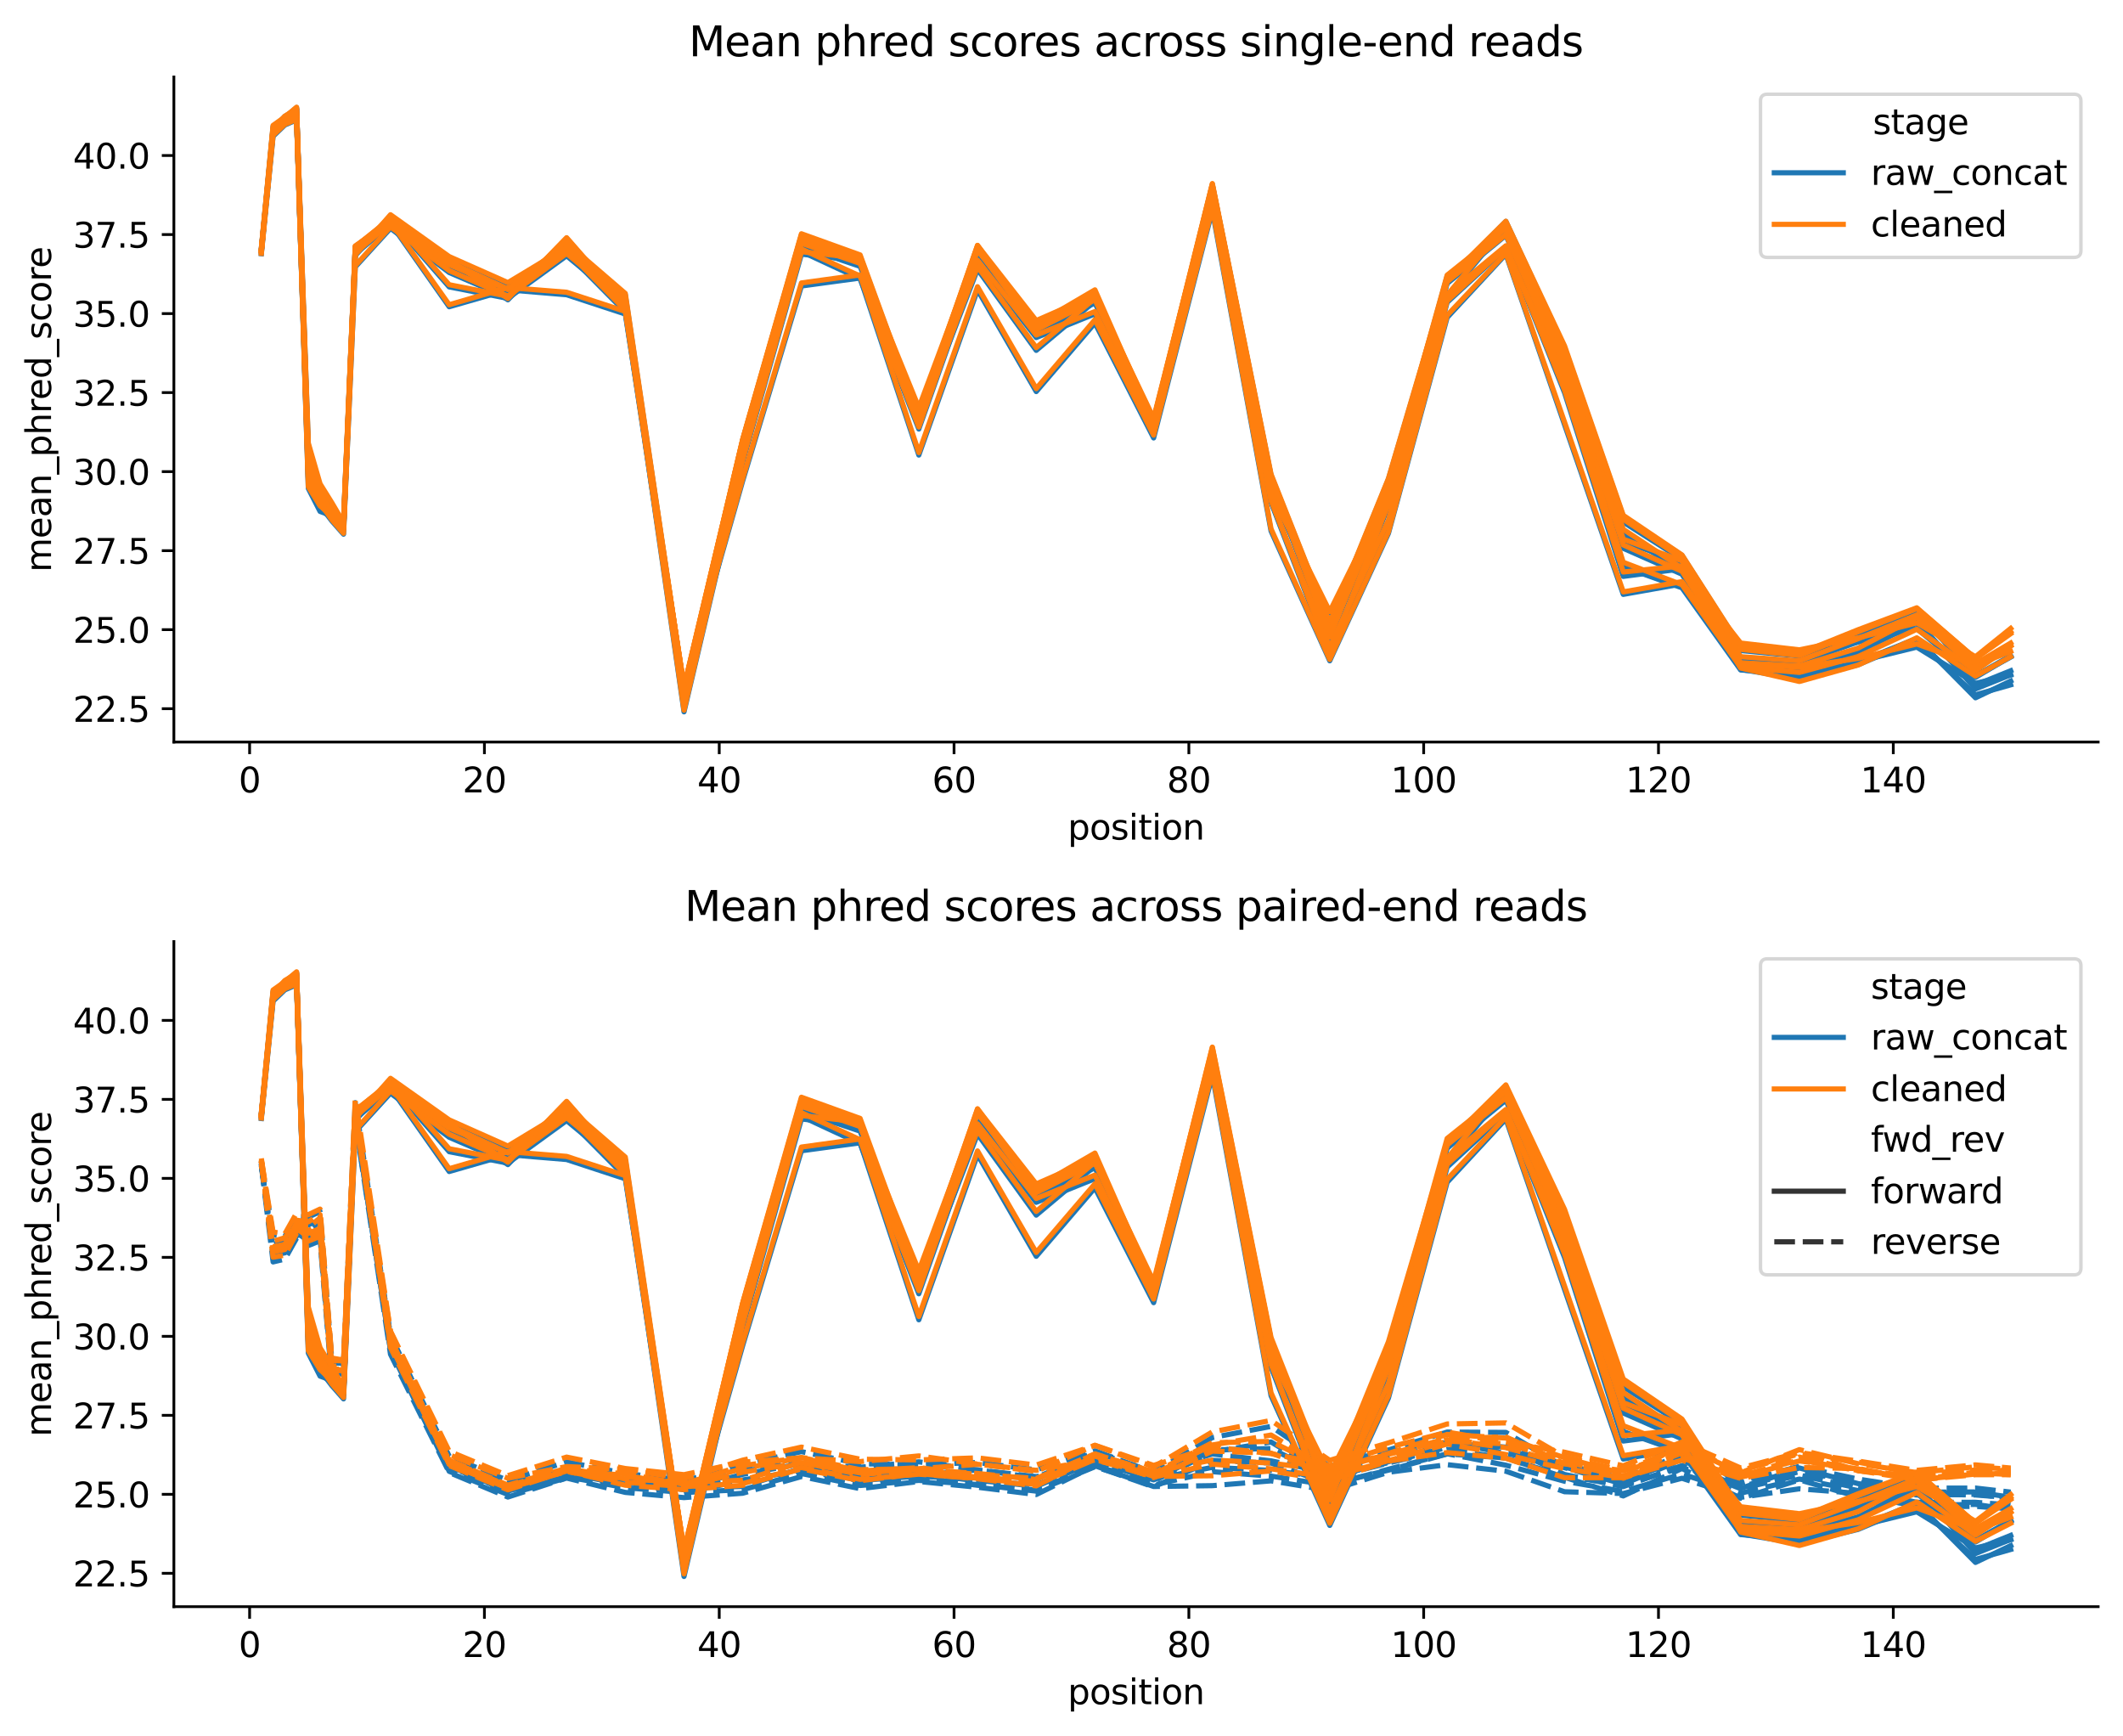 <?xml version="1.0" encoding="utf-8" standalone="no"?>
<!DOCTYPE svg PUBLIC "-//W3C//DTD SVG 1.1//EN"
  "http://www.w3.org/Graphics/SVG/1.1/DTD/svg11.dtd">
<svg xmlns:xlink="http://www.w3.org/1999/xlink" width="615.622pt" height="503.394pt" viewBox="0 0 615.622 503.394" xmlns="http://www.w3.org/2000/svg" version="1.1">
 <defs>
  <style type="text/css">*{stroke-linejoin: round; stroke-linecap: butt}</style>
 </defs>
 <g id="figure_1">
  <g id="patch_1">
   <path d="M 0 503.394 
L 615.622 503.394 
L 615.622 0 
L 0 0 
z
" style="fill: #ffffff"/>
  </g>
  <g id="axes_1">
   <g id="patch_2">
    <path d="M 50.422 215.153 
L 608.422 215.153 
L 608.422 22.318 
L 50.422 22.318 
z
" style="fill: #ffffff"/>
   </g>
   <g id="matplotlib.axis_1">
    <g id="xtick_1">
     <g id="line2d_1">
      <defs>
       <path id="m71d04e4796" d="M 0 0 
L 0 3.5 
" style="stroke: #000000; stroke-width: 0.8"/>
      </defs>
      <g>
       <use xlink:href="#m71d04e4796" x="72.381" y="215.153" style="stroke: #000000; stroke-width: 0.8"/>
      </g>
     </g>
     <g id="text_1">
      <!-- 0 -->
      <g transform="translate(69.2 229.751) scale(0.1 -0.1)">
       <defs>
        <path id="DejaVuSans-30" d="M 2034 4250 
Q 1547 4250 1301 3770 
Q 1056 3291 1056 2328 
Q 1056 1369 1301 889 
Q 1547 409 2034 409 
Q 2525 409 2770 889 
Q 3016 1369 3016 2328 
Q 3016 3291 2770 3770 
Q 2525 4250 2034 4250 
z
M 2034 4750 
Q 2819 4750 3233 4129 
Q 3647 3509 3647 2328 
Q 3647 1150 3233 529 
Q 2819 -91 2034 -91 
Q 1250 -91 836 529 
Q 422 1150 422 2328 
Q 422 3509 836 4129 
Q 1250 4750 2034 4750 
z
" transform="scale(0.016)"/>
       </defs>
       <use xlink:href="#DejaVuSans-30"/>
      </g>
     </g>
    </g>
    <g id="xtick_2">
     <g id="line2d_2">
      <g>
       <use xlink:href="#m71d04e4796" x="140.471" y="215.153" style="stroke: #000000; stroke-width: 0.8"/>
      </g>
     </g>
     <g id="text_2">
      <!-- 20 -->
      <g transform="translate(134.109 229.751) scale(0.1 -0.1)">
       <defs>
        <path id="DejaVuSans-32" d="M 1228 531 
L 3431 531 
L 3431 0 
L 469 0 
L 469 531 
Q 828 903 1448 1529 
Q 2069 2156 2228 2338 
Q 2531 2678 2651 2914 
Q 2772 3150 2772 3378 
Q 2772 3750 2511 3984 
Q 2250 4219 1831 4219 
Q 1534 4219 1204 4116 
Q 875 4013 500 3803 
L 500 4441 
Q 881 4594 1212 4672 
Q 1544 4750 1819 4750 
Q 2544 4750 2975 4387 
Q 3406 4025 3406 3419 
Q 3406 3131 3298 2873 
Q 3191 2616 2906 2266 
Q 2828 2175 2409 1742 
Q 1991 1309 1228 531 
z
" transform="scale(0.016)"/>
       </defs>
       <use xlink:href="#DejaVuSans-32"/>
       <use xlink:href="#DejaVuSans-30" x="63.623"/>
      </g>
     </g>
    </g>
    <g id="xtick_3">
     <g id="line2d_3">
      <g>
       <use xlink:href="#m71d04e4796" x="208.562" y="215.153" style="stroke: #000000; stroke-width: 0.8"/>
      </g>
     </g>
     <g id="text_3">
      <!-- 40 -->
      <g transform="translate(202.199 229.751) scale(0.1 -0.1)">
       <defs>
        <path id="DejaVuSans-34" d="M 2419 4116 
L 825 1625 
L 2419 1625 
L 2419 4116 
z
M 2253 4666 
L 3047 4666 
L 3047 1625 
L 3713 1625 
L 3713 1100 
L 3047 1100 
L 3047 0 
L 2419 0 
L 2419 1100 
L 313 1100 
L 313 1709 
L 2253 4666 
z
" transform="scale(0.016)"/>
       </defs>
       <use xlink:href="#DejaVuSans-34"/>
       <use xlink:href="#DejaVuSans-30" x="63.623"/>
      </g>
     </g>
    </g>
    <g id="xtick_4">
     <g id="line2d_4">
      <g>
       <use xlink:href="#m71d04e4796" x="276.652" y="215.153" style="stroke: #000000; stroke-width: 0.8"/>
      </g>
     </g>
     <g id="text_4">
      <!-- 60 -->
      <g transform="translate(270.289 229.751) scale(0.1 -0.1)">
       <defs>
        <path id="DejaVuSans-36" d="M 2113 2584 
Q 1688 2584 1439 2293 
Q 1191 2003 1191 1497 
Q 1191 994 1439 701 
Q 1688 409 2113 409 
Q 2538 409 2786 701 
Q 3034 994 3034 1497 
Q 3034 2003 2786 2293 
Q 2538 2584 2113 2584 
z
M 3366 4563 
L 3366 3988 
Q 3128 4100 2886 4159 
Q 2644 4219 2406 4219 
Q 1781 4219 1451 3797 
Q 1122 3375 1075 2522 
Q 1259 2794 1537 2939 
Q 1816 3084 2150 3084 
Q 2853 3084 3261 2657 
Q 3669 2231 3669 1497 
Q 3669 778 3244 343 
Q 2819 -91 2113 -91 
Q 1303 -91 875 529 
Q 447 1150 447 2328 
Q 447 3434 972 4092 
Q 1497 4750 2381 4750 
Q 2619 4750 2861 4703 
Q 3103 4656 3366 4563 
z
" transform="scale(0.016)"/>
       </defs>
       <use xlink:href="#DejaVuSans-36"/>
       <use xlink:href="#DejaVuSans-30" x="63.623"/>
      </g>
     </g>
    </g>
    <g id="xtick_5">
     <g id="line2d_5">
      <g>
       <use xlink:href="#m71d04e4796" x="344.742" y="215.153" style="stroke: #000000; stroke-width: 0.8"/>
      </g>
     </g>
     <g id="text_5">
      <!-- 80 -->
      <g transform="translate(338.38 229.751) scale(0.1 -0.1)">
       <defs>
        <path id="DejaVuSans-38" d="M 2034 2216 
Q 1584 2216 1326 1975 
Q 1069 1734 1069 1313 
Q 1069 891 1326 650 
Q 1584 409 2034 409 
Q 2484 409 2743 651 
Q 3003 894 3003 1313 
Q 3003 1734 2745 1975 
Q 2488 2216 2034 2216 
z
M 1403 2484 
Q 997 2584 770 2862 
Q 544 3141 544 3541 
Q 544 4100 942 4425 
Q 1341 4750 2034 4750 
Q 2731 4750 3128 4425 
Q 3525 4100 3525 3541 
Q 3525 3141 3298 2862 
Q 3072 2584 2669 2484 
Q 3125 2378 3379 2068 
Q 3634 1759 3634 1313 
Q 3634 634 3220 271 
Q 2806 -91 2034 -91 
Q 1263 -91 848 271 
Q 434 634 434 1313 
Q 434 1759 690 2068 
Q 947 2378 1403 2484 
z
M 1172 3481 
Q 1172 3119 1398 2916 
Q 1625 2713 2034 2713 
Q 2441 2713 2670 2916 
Q 2900 3119 2900 3481 
Q 2900 3844 2670 4047 
Q 2441 4250 2034 4250 
Q 1625 4250 1398 4047 
Q 1172 3844 1172 3481 
z
" transform="scale(0.016)"/>
       </defs>
       <use xlink:href="#DejaVuSans-38"/>
       <use xlink:href="#DejaVuSans-30" x="63.623"/>
      </g>
     </g>
    </g>
    <g id="xtick_6">
     <g id="line2d_6">
      <g>
       <use xlink:href="#m71d04e4796" x="412.832" y="215.153" style="stroke: #000000; stroke-width: 0.8"/>
      </g>
     </g>
     <g id="text_6">
      <!-- 100 -->
      <g transform="translate(403.289 229.751) scale(0.1 -0.1)">
       <defs>
        <path id="DejaVuSans-31" d="M 794 531 
L 1825 531 
L 1825 4091 
L 703 3866 
L 703 4441 
L 1819 4666 
L 2450 4666 
L 2450 531 
L 3481 531 
L 3481 0 
L 794 0 
L 794 531 
z
" transform="scale(0.016)"/>
       </defs>
       <use xlink:href="#DejaVuSans-31"/>
       <use xlink:href="#DejaVuSans-30" x="63.623"/>
       <use xlink:href="#DejaVuSans-30" x="127.246"/>
      </g>
     </g>
    </g>
    <g id="xtick_7">
     <g id="line2d_7">
      <g>
       <use xlink:href="#m71d04e4796" x="480.923" y="215.153" style="stroke: #000000; stroke-width: 0.8"/>
      </g>
     </g>
     <g id="text_7">
      <!-- 120 -->
      <g transform="translate(471.379 229.751) scale(0.1 -0.1)">
       <use xlink:href="#DejaVuSans-31"/>
       <use xlink:href="#DejaVuSans-32" x="63.623"/>
       <use xlink:href="#DejaVuSans-30" x="127.246"/>
      </g>
     </g>
    </g>
    <g id="xtick_8">
     <g id="line2d_8">
      <g>
       <use xlink:href="#m71d04e4796" x="549.013" y="215.153" style="stroke: #000000; stroke-width: 0.8"/>
      </g>
     </g>
     <g id="text_8">
      <!-- 140 -->
      <g transform="translate(539.469 229.751) scale(0.1 -0.1)">
       <use xlink:href="#DejaVuSans-31"/>
       <use xlink:href="#DejaVuSans-34" x="63.623"/>
       <use xlink:href="#DejaVuSans-30" x="127.246"/>
      </g>
     </g>
    </g>
    <g id="text_9">
     <!-- position -->
     <g transform="translate(309.617 243.429) scale(0.1 -0.1)">
      <defs>
       <path id="DejaVuSans-70" d="M 1159 525 
L 1159 -1331 
L 581 -1331 
L 581 3500 
L 1159 3500 
L 1159 2969 
Q 1341 3281 1617 3432 
Q 1894 3584 2278 3584 
Q 2916 3584 3314 3078 
Q 3713 2572 3713 1747 
Q 3713 922 3314 415 
Q 2916 -91 2278 -91 
Q 1894 -91 1617 61 
Q 1341 213 1159 525 
z
M 3116 1747 
Q 3116 2381 2855 2742 
Q 2594 3103 2138 3103 
Q 1681 3103 1420 2742 
Q 1159 2381 1159 1747 
Q 1159 1113 1420 752 
Q 1681 391 2138 391 
Q 2594 391 2855 752 
Q 3116 1113 3116 1747 
z
" transform="scale(0.016)"/>
       <path id="DejaVuSans-6f" d="M 1959 3097 
Q 1497 3097 1228 2736 
Q 959 2375 959 1747 
Q 959 1119 1226 758 
Q 1494 397 1959 397 
Q 2419 397 2687 759 
Q 2956 1122 2956 1747 
Q 2956 2369 2687 2733 
Q 2419 3097 1959 3097 
z
M 1959 3584 
Q 2709 3584 3137 3096 
Q 3566 2609 3566 1747 
Q 3566 888 3137 398 
Q 2709 -91 1959 -91 
Q 1206 -91 779 398 
Q 353 888 353 1747 
Q 353 2609 779 3096 
Q 1206 3584 1959 3584 
z
" transform="scale(0.016)"/>
       <path id="DejaVuSans-73" d="M 2834 3397 
L 2834 2853 
Q 2591 2978 2328 3040 
Q 2066 3103 1784 3103 
Q 1356 3103 1142 2972 
Q 928 2841 928 2578 
Q 928 2378 1081 2264 
Q 1234 2150 1697 2047 
L 1894 2003 
Q 2506 1872 2764 1633 
Q 3022 1394 3022 966 
Q 3022 478 2636 193 
Q 2250 -91 1575 -91 
Q 1294 -91 989 -36 
Q 684 19 347 128 
L 347 722 
Q 666 556 975 473 
Q 1284 391 1588 391 
Q 1994 391 2212 530 
Q 2431 669 2431 922 
Q 2431 1156 2273 1281 
Q 2116 1406 1581 1522 
L 1381 1569 
Q 847 1681 609 1914 
Q 372 2147 372 2553 
Q 372 3047 722 3315 
Q 1072 3584 1716 3584 
Q 2034 3584 2315 3537 
Q 2597 3491 2834 3397 
z
" transform="scale(0.016)"/>
       <path id="DejaVuSans-69" d="M 603 3500 
L 1178 3500 
L 1178 0 
L 603 0 
L 603 3500 
z
M 603 4863 
L 1178 4863 
L 1178 4134 
L 603 4134 
L 603 4863 
z
" transform="scale(0.016)"/>
       <path id="DejaVuSans-74" d="M 1172 4494 
L 1172 3500 
L 2356 3500 
L 2356 3053 
L 1172 3053 
L 1172 1153 
Q 1172 725 1289 603 
Q 1406 481 1766 481 
L 2356 481 
L 2356 0 
L 1766 0 
Q 1100 0 847 248 
Q 594 497 594 1153 
L 594 3053 
L 172 3053 
L 172 3500 
L 594 3500 
L 594 4494 
L 1172 4494 
z
" transform="scale(0.016)"/>
       <path id="DejaVuSans-6e" d="M 3513 2113 
L 3513 0 
L 2938 0 
L 2938 2094 
Q 2938 2591 2744 2837 
Q 2550 3084 2163 3084 
Q 1697 3084 1428 2787 
Q 1159 2491 1159 1978 
L 1159 0 
L 581 0 
L 581 3500 
L 1159 3500 
L 1159 2956 
Q 1366 3272 1645 3428 
Q 1925 3584 2291 3584 
Q 2894 3584 3203 3211 
Q 3513 2838 3513 2113 
z
" transform="scale(0.016)"/>
      </defs>
      <use xlink:href="#DejaVuSans-70"/>
      <use xlink:href="#DejaVuSans-6f" x="63.477"/>
      <use xlink:href="#DejaVuSans-73" x="124.658"/>
      <use xlink:href="#DejaVuSans-69" x="176.758"/>
      <use xlink:href="#DejaVuSans-74" x="204.541"/>
      <use xlink:href="#DejaVuSans-69" x="243.75"/>
      <use xlink:href="#DejaVuSans-6f" x="271.533"/>
      <use xlink:href="#DejaVuSans-6e" x="332.715"/>
     </g>
    </g>
   </g>
   <g id="matplotlib.axis_2">
    <g id="ytick_1">
     <g id="line2d_9">
      <defs>
       <path id="m703ae8313c" d="M 0 0 
L -3.5 0 
" style="stroke: #000000; stroke-width: 0.8"/>
      </defs>
      <g>
       <use xlink:href="#m703ae8313c" x="50.422" y="205.479" style="stroke: #000000; stroke-width: 0.8"/>
      </g>
     </g>
     <g id="text_10">
      <!-- 22.5 -->
      <g transform="translate(21.156 209.278) scale(0.1 -0.1)">
       <defs>
        <path id="DejaVuSans-2e" d="M 684 794 
L 1344 794 
L 1344 0 
L 684 0 
L 684 794 
z
" transform="scale(0.016)"/>
        <path id="DejaVuSans-35" d="M 691 4666 
L 3169 4666 
L 3169 4134 
L 1269 4134 
L 1269 2991 
Q 1406 3038 1543 3061 
Q 1681 3084 1819 3084 
Q 2600 3084 3056 2656 
Q 3513 2228 3513 1497 
Q 3513 744 3044 326 
Q 2575 -91 1722 -91 
Q 1428 -91 1123 -41 
Q 819 9 494 109 
L 494 744 
Q 775 591 1075 516 
Q 1375 441 1709 441 
Q 2250 441 2565 725 
Q 2881 1009 2881 1497 
Q 2881 1984 2565 2268 
Q 2250 2553 1709 2553 
Q 1456 2553 1204 2497 
Q 953 2441 691 2322 
L 691 4666 
z
" transform="scale(0.016)"/>
       </defs>
       <use xlink:href="#DejaVuSans-32"/>
       <use xlink:href="#DejaVuSans-32" x="63.623"/>
       <use xlink:href="#DejaVuSans-2e" x="127.246"/>
       <use xlink:href="#DejaVuSans-35" x="159.033"/>
      </g>
     </g>
    </g>
    <g id="ytick_2">
     <g id="line2d_10">
      <g>
       <use xlink:href="#m703ae8313c" x="50.422" y="182.566" style="stroke: #000000; stroke-width: 0.8"/>
      </g>
     </g>
     <g id="text_11">
      <!-- 25.0 -->
      <g transform="translate(21.156 186.366) scale(0.1 -0.1)">
       <use xlink:href="#DejaVuSans-32"/>
       <use xlink:href="#DejaVuSans-35" x="63.623"/>
       <use xlink:href="#DejaVuSans-2e" x="127.246"/>
       <use xlink:href="#DejaVuSans-30" x="159.033"/>
      </g>
     </g>
    </g>
    <g id="ytick_3">
     <g id="line2d_11">
      <g>
       <use xlink:href="#m703ae8313c" x="50.422" y="159.654" style="stroke: #000000; stroke-width: 0.8"/>
      </g>
     </g>
     <g id="text_12">
      <!-- 27.5 -->
      <g transform="translate(21.156 163.453) scale(0.1 -0.1)">
       <defs>
        <path id="DejaVuSans-37" d="M 525 4666 
L 3525 4666 
L 3525 4397 
L 1831 0 
L 1172 0 
L 2766 4134 
L 525 4134 
L 525 4666 
z
" transform="scale(0.016)"/>
       </defs>
       <use xlink:href="#DejaVuSans-32"/>
       <use xlink:href="#DejaVuSans-37" x="63.623"/>
       <use xlink:href="#DejaVuSans-2e" x="127.246"/>
       <use xlink:href="#DejaVuSans-35" x="159.033"/>
      </g>
     </g>
    </g>
    <g id="ytick_4">
     <g id="line2d_12">
      <g>
       <use xlink:href="#m703ae8313c" x="50.422" y="136.742" style="stroke: #000000; stroke-width: 0.8"/>
      </g>
     </g>
     <g id="text_13">
      <!-- 30.0 -->
      <g transform="translate(21.156 140.541) scale(0.1 -0.1)">
       <defs>
        <path id="DejaVuSans-33" d="M 2597 2516 
Q 3050 2419 3304 2112 
Q 3559 1806 3559 1356 
Q 3559 666 3084 287 
Q 2609 -91 1734 -91 
Q 1441 -91 1130 -33 
Q 819 25 488 141 
L 488 750 
Q 750 597 1062 519 
Q 1375 441 1716 441 
Q 2309 441 2620 675 
Q 2931 909 2931 1356 
Q 2931 1769 2642 2001 
Q 2353 2234 1838 2234 
L 1294 2234 
L 1294 2753 
L 1863 2753 
Q 2328 2753 2575 2939 
Q 2822 3125 2822 3475 
Q 2822 3834 2567 4026 
Q 2313 4219 1838 4219 
Q 1578 4219 1281 4162 
Q 984 4106 628 3988 
L 628 4550 
Q 988 4650 1302 4700 
Q 1616 4750 1894 4750 
Q 2613 4750 3031 4423 
Q 3450 4097 3450 3541 
Q 3450 3153 3228 2886 
Q 3006 2619 2597 2516 
z
" transform="scale(0.016)"/>
       </defs>
       <use xlink:href="#DejaVuSans-33"/>
       <use xlink:href="#DejaVuSans-30" x="63.623"/>
       <use xlink:href="#DejaVuSans-2e" x="127.246"/>
       <use xlink:href="#DejaVuSans-30" x="159.033"/>
      </g>
     </g>
    </g>
    <g id="ytick_5">
     <g id="line2d_13">
      <g>
       <use xlink:href="#m703ae8313c" x="50.422" y="113.83" style="stroke: #000000; stroke-width: 0.8"/>
      </g>
     </g>
     <g id="text_14">
      <!-- 32.5 -->
      <g transform="translate(21.156 117.629) scale(0.1 -0.1)">
       <use xlink:href="#DejaVuSans-33"/>
       <use xlink:href="#DejaVuSans-32" x="63.623"/>
       <use xlink:href="#DejaVuSans-2e" x="127.246"/>
       <use xlink:href="#DejaVuSans-35" x="159.033"/>
      </g>
     </g>
    </g>
    <g id="ytick_6">
     <g id="line2d_14">
      <g>
       <use xlink:href="#m703ae8313c" x="50.422" y="90.918" style="stroke: #000000; stroke-width: 0.8"/>
      </g>
     </g>
     <g id="text_15">
      <!-- 35.0 -->
      <g transform="translate(21.156 94.717) scale(0.1 -0.1)">
       <use xlink:href="#DejaVuSans-33"/>
       <use xlink:href="#DejaVuSans-35" x="63.623"/>
       <use xlink:href="#DejaVuSans-2e" x="127.246"/>
       <use xlink:href="#DejaVuSans-30" x="159.033"/>
      </g>
     </g>
    </g>
    <g id="ytick_7">
     <g id="line2d_15">
      <g>
       <use xlink:href="#m703ae8313c" x="50.422" y="68.006" style="stroke: #000000; stroke-width: 0.8"/>
      </g>
     </g>
     <g id="text_16">
      <!-- 37.5 -->
      <g transform="translate(21.156 71.805) scale(0.1 -0.1)">
       <use xlink:href="#DejaVuSans-33"/>
       <use xlink:href="#DejaVuSans-37" x="63.623"/>
       <use xlink:href="#DejaVuSans-2e" x="127.246"/>
       <use xlink:href="#DejaVuSans-35" x="159.033"/>
      </g>
     </g>
    </g>
    <g id="ytick_8">
     <g id="line2d_16">
      <g>
       <use xlink:href="#m703ae8313c" x="50.422" y="45.093" style="stroke: #000000; stroke-width: 0.8"/>
      </g>
     </g>
     <g id="text_17">
      <!-- 40.0 -->
      <g transform="translate(21.156 48.893) scale(0.1 -0.1)">
       <use xlink:href="#DejaVuSans-34"/>
       <use xlink:href="#DejaVuSans-30" x="63.623"/>
       <use xlink:href="#DejaVuSans-2e" x="127.246"/>
       <use xlink:href="#DejaVuSans-30" x="159.033"/>
      </g>
     </g>
    </g>
    <g id="text_18">
     <!-- mean_phred_score -->
     <g transform="translate(14.798 165.885) rotate(-90) scale(0.1 -0.1)">
      <defs>
       <path id="DejaVuSans-6d" d="M 3328 2828 
Q 3544 3216 3844 3400 
Q 4144 3584 4550 3584 
Q 5097 3584 5394 3201 
Q 5691 2819 5691 2113 
L 5691 0 
L 5113 0 
L 5113 2094 
Q 5113 2597 4934 2840 
Q 4756 3084 4391 3084 
Q 3944 3084 3684 2787 
Q 3425 2491 3425 1978 
L 3425 0 
L 2847 0 
L 2847 2094 
Q 2847 2600 2669 2842 
Q 2491 3084 2119 3084 
Q 1678 3084 1418 2786 
Q 1159 2488 1159 1978 
L 1159 0 
L 581 0 
L 581 3500 
L 1159 3500 
L 1159 2956 
Q 1356 3278 1631 3431 
Q 1906 3584 2284 3584 
Q 2666 3584 2933 3390 
Q 3200 3197 3328 2828 
z
" transform="scale(0.016)"/>
       <path id="DejaVuSans-65" d="M 3597 1894 
L 3597 1613 
L 953 1613 
Q 991 1019 1311 708 
Q 1631 397 2203 397 
Q 2534 397 2845 478 
Q 3156 559 3463 722 
L 3463 178 
Q 3153 47 2828 -22 
Q 2503 -91 2169 -91 
Q 1331 -91 842 396 
Q 353 884 353 1716 
Q 353 2575 817 3079 
Q 1281 3584 2069 3584 
Q 2775 3584 3186 3129 
Q 3597 2675 3597 1894 
z
M 3022 2063 
Q 3016 2534 2758 2815 
Q 2500 3097 2075 3097 
Q 1594 3097 1305 2825 
Q 1016 2553 972 2059 
L 3022 2063 
z
" transform="scale(0.016)"/>
       <path id="DejaVuSans-61" d="M 2194 1759 
Q 1497 1759 1228 1600 
Q 959 1441 959 1056 
Q 959 750 1161 570 
Q 1363 391 1709 391 
Q 2188 391 2477 730 
Q 2766 1069 2766 1631 
L 2766 1759 
L 2194 1759 
z
M 3341 1997 
L 3341 0 
L 2766 0 
L 2766 531 
Q 2569 213 2275 61 
Q 1981 -91 1556 -91 
Q 1019 -91 701 211 
Q 384 513 384 1019 
Q 384 1609 779 1909 
Q 1175 2209 1959 2209 
L 2766 2209 
L 2766 2266 
Q 2766 2663 2505 2880 
Q 2244 3097 1772 3097 
Q 1472 3097 1187 3025 
Q 903 2953 641 2809 
L 641 3341 
Q 956 3463 1253 3523 
Q 1550 3584 1831 3584 
Q 2591 3584 2966 3190 
Q 3341 2797 3341 1997 
z
" transform="scale(0.016)"/>
       <path id="DejaVuSans-5f" d="M 3263 -1063 
L 3263 -1509 
L -63 -1509 
L -63 -1063 
L 3263 -1063 
z
" transform="scale(0.016)"/>
       <path id="DejaVuSans-68" d="M 3513 2113 
L 3513 0 
L 2938 0 
L 2938 2094 
Q 2938 2591 2744 2837 
Q 2550 3084 2163 3084 
Q 1697 3084 1428 2787 
Q 1159 2491 1159 1978 
L 1159 0 
L 581 0 
L 581 4863 
L 1159 4863 
L 1159 2956 
Q 1366 3272 1645 3428 
Q 1925 3584 2291 3584 
Q 2894 3584 3203 3211 
Q 3513 2838 3513 2113 
z
" transform="scale(0.016)"/>
       <path id="DejaVuSans-72" d="M 2631 2963 
Q 2534 3019 2420 3045 
Q 2306 3072 2169 3072 
Q 1681 3072 1420 2755 
Q 1159 2438 1159 1844 
L 1159 0 
L 581 0 
L 581 3500 
L 1159 3500 
L 1159 2956 
Q 1341 3275 1631 3429 
Q 1922 3584 2338 3584 
Q 2397 3584 2469 3576 
Q 2541 3569 2628 3553 
L 2631 2963 
z
" transform="scale(0.016)"/>
       <path id="DejaVuSans-64" d="M 2906 2969 
L 2906 4863 
L 3481 4863 
L 3481 0 
L 2906 0 
L 2906 525 
Q 2725 213 2448 61 
Q 2172 -91 1784 -91 
Q 1150 -91 751 415 
Q 353 922 353 1747 
Q 353 2572 751 3078 
Q 1150 3584 1784 3584 
Q 2172 3584 2448 3432 
Q 2725 3281 2906 2969 
z
M 947 1747 
Q 947 1113 1208 752 
Q 1469 391 1925 391 
Q 2381 391 2643 752 
Q 2906 1113 2906 1747 
Q 2906 2381 2643 2742 
Q 2381 3103 1925 3103 
Q 1469 3103 1208 2742 
Q 947 2381 947 1747 
z
" transform="scale(0.016)"/>
       <path id="DejaVuSans-63" d="M 3122 3366 
L 3122 2828 
Q 2878 2963 2633 3030 
Q 2388 3097 2138 3097 
Q 1578 3097 1268 2742 
Q 959 2388 959 1747 
Q 959 1106 1268 751 
Q 1578 397 2138 397 
Q 2388 397 2633 464 
Q 2878 531 3122 666 
L 3122 134 
Q 2881 22 2623 -34 
Q 2366 -91 2075 -91 
Q 1284 -91 818 406 
Q 353 903 353 1747 
Q 353 2603 823 3093 
Q 1294 3584 2113 3584 
Q 2378 3584 2631 3529 
Q 2884 3475 3122 3366 
z
" transform="scale(0.016)"/>
      </defs>
      <use xlink:href="#DejaVuSans-6d"/>
      <use xlink:href="#DejaVuSans-65" x="97.412"/>
      <use xlink:href="#DejaVuSans-61" x="158.936"/>
      <use xlink:href="#DejaVuSans-6e" x="220.215"/>
      <use xlink:href="#DejaVuSans-5f" x="283.594"/>
      <use xlink:href="#DejaVuSans-70" x="333.594"/>
      <use xlink:href="#DejaVuSans-68" x="397.07"/>
      <use xlink:href="#DejaVuSans-72" x="460.449"/>
      <use xlink:href="#DejaVuSans-65" x="499.312"/>
      <use xlink:href="#DejaVuSans-64" x="560.836"/>
      <use xlink:href="#DejaVuSans-5f" x="624.312"/>
      <use xlink:href="#DejaVuSans-73" x="674.312"/>
      <use xlink:href="#DejaVuSans-63" x="726.412"/>
      <use xlink:href="#DejaVuSans-6f" x="781.393"/>
      <use xlink:href="#DejaVuSans-72" x="842.574"/>
      <use xlink:href="#DejaVuSans-65" x="881.438"/>
     </g>
    </g>
   </g>
   <g id="line2d_17">
    <path d="M 75.786 72.689 
L 79.19 38.103 
L 82.595 33.923 
L 85.999 33.742 
L 89.404 141.609 
L 92.808 148.277 
L 96.213 149.541 
L 99.617 153.032 
L 103.022 74.13 
L 113.235 62.561 
L 130.258 74.863 
L 147.28 82.344 
L 164.303 72.206 
L 181.325 87.149 
L 198.348 199.974 
L 215.371 130.668 
L 232.393 71.496 
L 249.416 77.229 
L 266.438 118.794 
L 283.461 73.357 
L 300.483 94.874 
L 317.506 85.064 
L 334.529 123.656 
L 351.551 54.739 
L 368.574 143.512 
L 385.596 177.695 
L 402.619 143.558 
L 419.642 86.15 
L 436.664 65.589 
L 453.687 105.394 
L 470.709 154.646 
L 487.732 165.668 
L 504.754 187.225 
L 521.777 189.359 
L 538.8 186.14 
L 555.822 182.26 
L 572.845 196.399 
L 583.058 190.334 
" clip-path="url(#p4ccd76c5f9)" style="fill: none; stroke: #1f77b4; stroke-width: 1.5; stroke-linecap: square"/>
   </g>
   <g id="line2d_18">
    <path d="M 75.786 72.473 
L 79.19 38.088 
L 82.595 34.003 
L 85.999 34.016 
L 89.404 137.344 
L 92.808 147.028 
L 96.213 150.038 
L 99.617 153.763 
L 103.022 73.551 
L 113.235 62.959 
L 130.258 75.823 
L 147.28 86.93 
L 164.303 69.371 
L 181.325 88.801 
L 198.348 199.524 
L 215.371 128.102 
L 232.393 68.805 
L 249.416 76.146 
L 266.438 120.361 
L 283.461 71.689 
L 300.483 93.468 
L 317.506 86.149 
L 334.529 122.666 
L 351.551 53.75 
L 368.574 138.573 
L 385.596 181.509 
L 402.619 139.68 
L 419.642 81.966 
L 436.664 64.921 
L 453.687 101.786 
L 470.709 151.371 
L 487.732 162.184 
L 504.754 188.606 
L 521.777 190.207 
L 538.8 183.704 
L 555.822 177.283 
L 572.845 196.034 
L 583.058 190.507 
" clip-path="url(#p4ccd76c5f9)" style="fill: none; stroke: #1f77b4; stroke-width: 1.5; stroke-linecap: square"/>
   </g>
   <g id="line2d_19">
    <path d="M 75.786 72.737 
L 79.19 38.469 
L 82.595 34.179 
L 85.999 34.21 
L 89.404 138.563 
L 92.808 147.603 
L 96.213 150.138 
L 99.617 153.439 
L 103.022 73.242 
L 113.235 63.542 
L 130.258 76.027 
L 147.28 86.619 
L 164.303 69.472 
L 181.325 89.004 
L 198.348 199.734 
L 215.371 128.104 
L 232.393 69.206 
L 249.416 76.412 
L 266.438 120.504 
L 283.461 72.216 
L 300.483 93.848 
L 317.506 86.015 
L 334.529 122.371 
L 351.551 53.578 
L 368.574 137.821 
L 385.596 180.771 
L 402.619 138.967 
L 419.642 81.378 
L 436.664 64.194 
L 453.687 100.78 
L 470.709 149.799 
L 487.732 161.022 
L 504.754 187.605 
L 521.777 189.668 
L 538.8 183.173 
L 555.822 177.25 
L 572.845 195.904 
L 583.058 190.127 
" clip-path="url(#p4ccd76c5f9)" style="fill: none; stroke: #1f77b4; stroke-width: 1.5; stroke-linecap: square"/>
   </g>
   <g id="line2d_20">
    <path d="M 75.786 72 
L 79.19 36.649 
L 82.595 34.129 
L 85.999 31.211 
L 89.404 135.883 
L 92.808 143.959 
L 96.213 148.753 
L 99.617 151.225 
L 103.022 71.603 
L 113.235 64.709 
L 130.258 88.937 
L 147.28 84.037 
L 164.303 85.459 
L 181.325 91.047 
L 198.348 199.294 
L 215.371 139.391 
L 232.393 82.919 
L 249.416 80.604 
L 266.438 131.94 
L 283.461 84.037 
L 300.483 113.53 
L 317.506 93.657 
L 334.529 126.974 
L 351.551 60.982 
L 368.574 153.968 
L 385.596 191.588 
L 402.619 154.636 
L 419.642 92.059 
L 436.664 73.695 
L 453.687 123.139 
L 470.709 172.332 
L 487.732 169.3 
L 504.754 192.879 
L 521.777 194.074 
L 538.8 191.795 
L 555.822 187.632 
L 572.845 198.121 
L 583.058 195.728 
" clip-path="url(#p4ccd76c5f9)" style="fill: none; stroke: #1f77b4; stroke-width: 1.5; stroke-linecap: square"/>
   </g>
   <g id="line2d_21">
    <path d="M 75.786 72.257 
L 79.19 37.554 
L 82.595 33.761 
L 85.999 31.742 
L 89.404 132.129 
L 92.808 145.339 
L 96.213 149.567 
L 99.617 153.093 
L 103.022 71.714 
L 113.235 63.759 
L 130.258 76.288 
L 147.28 84.118 
L 164.303 70.771 
L 181.325 85.525 
L 198.348 199.898 
L 215.371 127.614 
L 232.393 68.21 
L 249.416 74.306 
L 266.438 120.899 
L 283.461 71.528 
L 300.483 95.494 
L 317.506 86.169 
L 334.529 121.698 
L 351.551 54.497 
L 368.574 138.621 
L 385.596 183.72 
L 402.619 141.29 
L 419.642 80.088 
L 436.664 66.33 
L 453.687 105.388 
L 470.709 156.986 
L 487.732 163.037 
L 504.754 190.92 
L 521.777 192.179 
L 538.8 186.103 
L 555.822 180.067 
L 572.845 198.598 
L 583.058 194.473 
" clip-path="url(#p4ccd76c5f9)" style="fill: none; stroke: #1f77b4; stroke-width: 1.5; stroke-linecap: square"/>
   </g>
   <g id="line2d_22">
    <path d="M 75.786 72.664 
L 79.19 38.262 
L 82.595 34.797 
L 85.999 32.802 
L 89.404 132.038 
L 92.808 145.169 
L 96.213 149.504 
L 99.617 152.637 
L 103.022 73.669 
L 113.235 65.053 
L 130.258 77.232 
L 147.28 84.396 
L 164.303 72.143 
L 181.325 87.979 
L 198.348 201.295 
L 215.371 128.603 
L 232.393 70.419 
L 249.416 76.914 
L 266.438 122.799 
L 283.461 72.917 
L 300.483 96.389 
L 317.506 87.827 
L 334.529 123.365 
L 351.551 55.972 
L 368.574 139.966 
L 385.596 185.156 
L 402.619 143.849 
L 419.642 82.183 
L 436.664 68.231 
L 453.687 107.751 
L 470.709 158.98 
L 487.732 166.482 
L 504.754 192.896 
L 521.777 193.813 
L 538.8 189.091 
L 555.822 180.616 
L 572.845 199.744 
L 583.058 195.653 
" clip-path="url(#p4ccd76c5f9)" style="fill: none; stroke: #1f77b4; stroke-width: 1.5; stroke-linecap: square"/>
   </g>
   <g id="line2d_23">
    <path d="M 75.786 73.568 
L 79.19 39.511 
L 82.595 36.242 
L 85.999 34.779 
L 89.404 139.439 
L 92.808 146.555 
L 96.213 151.023 
L 99.617 154.88 
L 103.022 77.389 
L 113.235 66.192 
L 130.258 79.003 
L 147.28 86.319 
L 164.303 73.264 
L 181.325 90.461 
L 198.348 203.095 
L 215.371 131.396 
L 232.393 72.932 
L 249.416 80.845 
L 266.438 124.397 
L 283.461 76.143 
L 300.483 97.866 
L 317.506 91.008 
L 334.529 126.09 
L 351.551 59.473 
L 368.574 145.515 
L 385.596 188.017 
L 402.619 151.292 
L 419.642 87.664 
L 436.664 71.986 
L 453.687 110.857 
L 470.709 164.353 
L 487.732 170.427 
L 504.754 194.252 
L 521.777 195.691 
L 538.8 191.97 
L 555.822 185.104 
L 572.845 202.318 
L 583.058 197.447 
" clip-path="url(#p4ccd76c5f9)" style="fill: none; stroke: #1f77b4; stroke-width: 1.5; stroke-linecap: square"/>
   </g>
   <g id="line2d_24">
    <path d="M 75.786 73.072 
L 79.19 37.39 
L 82.595 35.379 
L 85.999 31.622 
L 89.404 129.009 
L 92.808 141.211 
L 96.213 146.167 
L 99.617 151.955 
L 103.022 72.095 
L 113.235 63.743 
L 130.258 83.183 
L 147.28 86.51 
L 164.303 74.158 
L 181.325 88.241 
L 198.348 206.388 
L 215.371 133.934 
L 232.393 73.695 
L 249.416 75.612 
L 266.438 122.151 
L 283.461 78.072 
L 300.483 101.587 
L 317.506 87.308 
L 334.529 124.107 
L 351.551 58.709 
L 368.574 145.61 
L 385.596 190.084 
L 402.619 146.675 
L 419.642 85.924 
L 436.664 71.451 
L 453.687 113.87 
L 470.709 167.114 
L 487.732 164.927 
L 504.754 194.09 
L 521.777 196.852 
L 538.8 192.741 
L 555.822 185.548 
L 572.845 201.457 
L 583.058 198.561 
" clip-path="url(#p4ccd76c5f9)" style="fill: none; stroke: #1f77b4; stroke-width: 1.5; stroke-linecap: square"/>
   </g>
   <g id="line2d_25">
    <path d="M 75.786 72.643 
L 79.19 37.939 
L 82.595 33.849 
L 85.999 33.685 
L 89.404 141.126 
L 92.808 146.651 
L 96.213 149.163 
L 99.617 152.739 
L 103.022 73.887 
L 113.235 62.259 
L 130.258 74.39 
L 147.28 81.942 
L 164.303 71.69 
L 181.325 86.709 
L 198.348 199.518 
L 215.371 129.845 
L 232.393 70.527 
L 249.416 76.356 
L 266.438 118.209 
L 283.461 72.636 
L 300.483 94.02 
L 317.506 84.04 
L 334.529 122.766 
L 351.551 54.295 
L 368.574 142.939 
L 385.596 177.327 
L 402.619 143 
L 419.642 85.551 
L 436.664 65.246 
L 453.687 104.332 
L 470.709 153.456 
L 487.732 164.755 
L 504.754 186.445 
L 521.777 188.41 
L 538.8 184.934 
L 555.822 180.581 
L 572.845 190.413 
L 583.058 182.208 
" clip-path="url(#p4ccd76c5f9)" style="fill: none; stroke: #ff7f0e; stroke-width: 1.5; stroke-linecap: square"/>
   </g>
   <g id="line2d_26">
    <path d="M 75.786 72.444 
L 79.19 37.88 
L 82.595 33.923 
L 85.999 33.964 
L 89.404 137.02 
L 92.808 146.037 
L 96.213 149.741 
L 99.617 153.486 
L 103.022 73.216 
L 113.235 62.628 
L 130.258 75.401 
L 147.28 86.536 
L 164.303 68.915 
L 181.325 88.354 
L 198.348 199.162 
L 215.371 127.56 
L 232.393 68.165 
L 249.416 75.563 
L 266.438 119.928 
L 283.461 71.182 
L 300.483 92.947 
L 317.506 85.504 
L 334.529 122.114 
L 351.551 53.399 
L 368.574 138.182 
L 385.596 181.227 
L 402.619 139.368 
L 419.642 81.621 
L 436.664 64.739 
L 453.687 101.207 
L 470.709 150.541 
L 487.732 161.814 
L 504.754 188.275 
L 521.777 190.069 
L 538.8 183.17 
L 555.822 176.487 
L 572.845 190.951 
L 583.058 183.728 
" clip-path="url(#p4ccd76c5f9)" style="fill: none; stroke: #ff7f0e; stroke-width: 1.5; stroke-linecap: square"/>
   </g>
   <g id="line2d_27">
    <path d="M 75.786 72.675 
L 79.19 38.28 
L 82.595 34.101 
L 85.999 34.129 
L 89.404 138.191 
L 92.808 146.545 
L 96.213 149.87 
L 99.617 153.205 
L 103.022 72.973 
L 113.235 63.316 
L 130.258 75.684 
L 147.28 86.268 
L 164.303 69.071 
L 181.325 88.553 
L 198.348 199.267 
L 215.371 127.505 
L 232.393 68.55 
L 249.416 75.749 
L 266.438 120.054 
L 283.461 71.64 
L 300.483 93.259 
L 317.506 85.318 
L 334.529 121.783 
L 351.551 53.217 
L 368.574 137.475 
L 385.596 180.565 
L 402.619 138.706 
L 419.642 81.008 
L 436.664 64.148 
L 453.687 100.284 
L 470.709 149.415 
L 487.732 160.901 
L 504.754 187.436 
L 521.777 189.44 
L 538.8 182.583 
L 555.822 176.223 
L 572.845 190.939 
L 583.058 183.2 
" clip-path="url(#p4ccd76c5f9)" style="fill: none; stroke: #ff7f0e; stroke-width: 1.5; stroke-linecap: square"/>
   </g>
   <g id="line2d_28">
    <path d="M 75.786 71.918 
L 79.19 36.353 
L 82.595 33.932 
L 85.999 31.083 
L 89.404 135.385 
L 92.808 142.803 
L 96.213 148.31 
L 99.617 150.839 
L 103.022 71.292 
L 113.235 64.303 
L 130.258 88.351 
L 147.28 83.369 
L 164.303 84.732 
L 181.325 90.277 
L 198.348 198.764 
L 215.371 138.713 
L 232.393 82.033 
L 249.416 79.697 
L 266.438 131.209 
L 283.461 83.13 
L 300.483 112.674 
L 317.506 92.709 
L 334.529 126.152 
L 351.551 60.353 
L 368.574 153.35 
L 385.596 191.197 
L 402.619 154.211 
L 419.642 91.423 
L 436.664 73.405 
L 453.687 122.412 
L 470.709 171.609 
L 487.732 168.63 
L 504.754 192.334 
L 521.777 193.473 
L 538.8 190.892 
L 555.822 186.698 
L 572.845 192.865 
L 583.058 188.878 
" clip-path="url(#p4ccd76c5f9)" style="fill: none; stroke: #ff7f0e; stroke-width: 1.5; stroke-linecap: square"/>
   </g>
   <g id="line2d_29">
    <path d="M 75.786 72.212 
L 79.19 37.38 
L 82.595 33.672 
L 85.999 31.615 
L 89.404 131.925 
L 92.808 144.715 
L 96.213 149.412 
L 99.617 152.869 
L 103.022 71.472 
L 113.235 63.534 
L 130.258 75.947 
L 147.28 83.776 
L 164.303 70.426 
L 181.325 85.081 
L 198.348 199.609 
L 215.371 127.278 
L 232.393 67.781 
L 249.416 73.909 
L 266.438 120.59 
L 283.461 71.139 
L 300.483 95.085 
L 317.506 85.67 
L 334.529 121.277 
L 351.551 54.148 
L 368.574 138.299 
L 385.596 183.405 
L 402.619 140.965 
L 419.642 79.764 
L 436.664 66.204 
L 453.687 104.719 
L 470.709 156.335 
L 487.732 162.609 
L 504.754 190.403 
L 521.777 191.592 
L 538.8 185.191 
L 555.822 178.287 
L 572.845 192.447 
L 583.058 186.445 
" clip-path="url(#p4ccd76c5f9)" style="fill: none; stroke: #ff7f0e; stroke-width: 1.5; stroke-linecap: square"/>
   </g>
   <g id="line2d_30">
    <path d="M 75.786 72.583 
L 79.19 38.061 
L 82.595 34.678 
L 85.999 32.627 
L 89.404 131.625 
L 92.808 144.068 
L 96.213 149.101 
L 99.617 152.212 
L 103.022 73.35 
L 113.235 64.623 
L 130.258 76.728 
L 147.28 83.949 
L 164.303 71.608 
L 181.325 87.469 
L 198.348 200.743 
L 215.371 127.964 
L 232.393 69.633 
L 249.416 76.156 
L 266.438 122.257 
L 283.461 72.187 
L 300.483 95.63 
L 317.506 86.899 
L 334.529 122.556 
L 351.551 55.373 
L 368.574 139.38 
L 385.596 184.675 
L 402.619 143.334 
L 419.642 81.667 
L 436.664 68.037 
L 453.687 106.806 
L 470.709 157.986 
L 487.732 165.623 
L 504.754 192.156 
L 521.777 193.085 
L 538.8 187.915 
L 555.822 178.974 
L 572.845 193.681 
L 583.058 187.193 
" clip-path="url(#p4ccd76c5f9)" style="fill: none; stroke: #ff7f0e; stroke-width: 1.5; stroke-linecap: square"/>
   </g>
   <g id="line2d_31">
    <path d="M 75.786 73.468 
L 79.19 39.215 
L 82.595 36.061 
L 85.999 34.597 
L 89.404 139.015 
L 92.808 145.771 
L 96.213 150.681 
L 99.617 154.622 
L 103.022 77.017 
L 113.235 65.769 
L 130.258 78.458 
L 147.28 85.86 
L 164.303 72.688 
L 181.325 89.934 
L 198.348 202.627 
L 215.371 130.627 
L 232.393 72.197 
L 249.416 80.045 
L 266.438 123.802 
L 283.461 75.432 
L 300.483 97.123 
L 317.506 90.332 
L 334.529 125.456 
L 351.551 58.974 
L 368.574 145.058 
L 385.596 187.639 
L 402.619 150.813 
L 419.642 87.23 
L 436.664 71.751 
L 453.687 109.71 
L 470.709 163.024 
L 487.732 169.53 
L 504.754 193.481 
L 521.777 194.953 
L 538.8 190.368 
L 555.822 182.453 
L 572.845 194.459 
L 583.058 187.307 
" clip-path="url(#p4ccd76c5f9)" style="fill: none; stroke: #ff7f0e; stroke-width: 1.5; stroke-linecap: square"/>
   </g>
   <g id="line2d_32">
    <path d="M 75.786 72.993 
L 79.19 37.043 
L 82.595 35.153 
L 85.999 31.432 
L 89.404 128.476 
L 92.808 140.267 
L 96.213 145.746 
L 99.617 151.548 
L 103.022 71.582 
L 113.235 63.28 
L 130.258 82.549 
L 147.28 85.884 
L 164.303 73.49 
L 181.325 87.614 
L 198.348 205.905 
L 215.371 133.317 
L 232.393 72.972 
L 249.416 74.813 
L 266.438 121.455 
L 283.461 77.307 
L 300.483 100.785 
L 317.506 86.462 
L 334.529 123.333 
L 351.551 58.039 
L 368.574 144.995 
L 385.596 189.641 
L 402.619 146.06 
L 419.642 85.387 
L 436.664 71.253 
L 453.687 113.104 
L 470.709 165.841 
L 487.732 164.083 
L 504.754 193.687 
L 521.777 197.587 
L 538.8 192.822 
L 555.822 184.929 
L 572.845 196.027 
L 583.058 190.376 
" clip-path="url(#p4ccd76c5f9)" style="fill: none; stroke: #ff7f0e; stroke-width: 1.5; stroke-linecap: square"/>
   </g>
   <g id="line2d_33"/>
   <g id="line2d_34"/>
   <g id="patch_3">
    <path d="M 50.422 215.153 
L 50.422 22.318 
" style="fill: none; stroke: #000000; stroke-width: 0.8; stroke-linejoin: miter; stroke-linecap: square"/>
   </g>
   <g id="patch_4">
    <path d="M 50.422 215.153 
L 608.422 215.153 
" style="fill: none; stroke: #000000; stroke-width: 0.8; stroke-linejoin: miter; stroke-linecap: square"/>
   </g>
   <g id="text_19">
    <!-- Mean phred scores across single-end reads -->
    <g transform="translate(199.754 16.318) scale(0.12 -0.12)">
     <defs>
      <path id="DejaVuSans-4d" d="M 628 4666 
L 1569 4666 
L 2759 1491 
L 3956 4666 
L 4897 4666 
L 4897 0 
L 4281 0 
L 4281 4097 
L 3078 897 
L 2444 897 
L 1241 4097 
L 1241 0 
L 628 0 
L 628 4666 
z
" transform="scale(0.016)"/>
      <path id="DejaVuSans-20" transform="scale(0.016)"/>
      <path id="DejaVuSans-67" d="M 2906 1791 
Q 2906 2416 2648 2759 
Q 2391 3103 1925 3103 
Q 1463 3103 1205 2759 
Q 947 2416 947 1791 
Q 947 1169 1205 825 
Q 1463 481 1925 481 
Q 2391 481 2648 825 
Q 2906 1169 2906 1791 
z
M 3481 434 
Q 3481 -459 3084 -895 
Q 2688 -1331 1869 -1331 
Q 1566 -1331 1297 -1286 
Q 1028 -1241 775 -1147 
L 775 -588 
Q 1028 -725 1275 -790 
Q 1522 -856 1778 -856 
Q 2344 -856 2625 -561 
Q 2906 -266 2906 331 
L 2906 616 
Q 2728 306 2450 153 
Q 2172 0 1784 0 
Q 1141 0 747 490 
Q 353 981 353 1791 
Q 353 2603 747 3093 
Q 1141 3584 1784 3584 
Q 2172 3584 2450 3431 
Q 2728 3278 2906 2969 
L 2906 3500 
L 3481 3500 
L 3481 434 
z
" transform="scale(0.016)"/>
      <path id="DejaVuSans-6c" d="M 603 4863 
L 1178 4863 
L 1178 0 
L 603 0 
L 603 4863 
z
" transform="scale(0.016)"/>
      <path id="DejaVuSans-2d" d="M 313 2009 
L 1997 2009 
L 1997 1497 
L 313 1497 
L 313 2009 
z
" transform="scale(0.016)"/>
     </defs>
     <use xlink:href="#DejaVuSans-4d"/>
     <use xlink:href="#DejaVuSans-65" x="86.279"/>
     <use xlink:href="#DejaVuSans-61" x="147.803"/>
     <use xlink:href="#DejaVuSans-6e" x="209.082"/>
     <use xlink:href="#DejaVuSans-20" x="272.461"/>
     <use xlink:href="#DejaVuSans-70" x="304.248"/>
     <use xlink:href="#DejaVuSans-68" x="367.725"/>
     <use xlink:href="#DejaVuSans-72" x="431.104"/>
     <use xlink:href="#DejaVuSans-65" x="469.967"/>
     <use xlink:href="#DejaVuSans-64" x="531.49"/>
     <use xlink:href="#DejaVuSans-20" x="594.967"/>
     <use xlink:href="#DejaVuSans-73" x="626.754"/>
     <use xlink:href="#DejaVuSans-63" x="678.854"/>
     <use xlink:href="#DejaVuSans-6f" x="733.834"/>
     <use xlink:href="#DejaVuSans-72" x="795.016"/>
     <use xlink:href="#DejaVuSans-65" x="833.879"/>
     <use xlink:href="#DejaVuSans-73" x="895.402"/>
     <use xlink:href="#DejaVuSans-20" x="947.502"/>
     <use xlink:href="#DejaVuSans-61" x="979.289"/>
     <use xlink:href="#DejaVuSans-63" x="1040.568"/>
     <use xlink:href="#DejaVuSans-72" x="1095.549"/>
     <use xlink:href="#DejaVuSans-6f" x="1134.412"/>
     <use xlink:href="#DejaVuSans-73" x="1195.594"/>
     <use xlink:href="#DejaVuSans-73" x="1247.693"/>
     <use xlink:href="#DejaVuSans-20" x="1299.793"/>
     <use xlink:href="#DejaVuSans-73" x="1331.58"/>
     <use xlink:href="#DejaVuSans-69" x="1383.68"/>
     <use xlink:href="#DejaVuSans-6e" x="1411.463"/>
     <use xlink:href="#DejaVuSans-67" x="1474.842"/>
     <use xlink:href="#DejaVuSans-6c" x="1538.318"/>
     <use xlink:href="#DejaVuSans-65" x="1566.102"/>
     <use xlink:href="#DejaVuSans-2d" x="1627.625"/>
     <use xlink:href="#DejaVuSans-65" x="1663.709"/>
     <use xlink:href="#DejaVuSans-6e" x="1725.232"/>
     <use xlink:href="#DejaVuSans-64" x="1788.611"/>
     <use xlink:href="#DejaVuSans-20" x="1852.088"/>
     <use xlink:href="#DejaVuSans-72" x="1883.875"/>
     <use xlink:href="#DejaVuSans-65" x="1922.738"/>
     <use xlink:href="#DejaVuSans-61" x="1984.262"/>
     <use xlink:href="#DejaVuSans-64" x="2045.541"/>
     <use xlink:href="#DejaVuSans-73" x="2109.018"/>
    </g>
   </g>
   <g id="legend_1">
    <g id="patch_5">
     <path d="M 512.503 74.631 
L 601.422 74.631 
Q 603.422 74.631 603.422 72.631 
L 603.422 29.318 
Q 603.422 27.318 601.422 27.318 
L 512.503 27.318 
Q 510.503 27.318 510.503 29.318 
L 510.503 72.631 
Q 510.503 74.631 512.503 74.631 
z
" style="fill: #ffffff; opacity: 0.8; stroke: #cccccc; stroke-linejoin: miter"/>
    </g>
    <g id="text_20">
     <!-- stage -->
     <g transform="translate(543.083 38.917) scale(0.1 -0.1)">
      <use xlink:href="#DejaVuSans-73"/>
      <use xlink:href="#DejaVuSans-74" x="52.1"/>
      <use xlink:href="#DejaVuSans-61" x="91.309"/>
      <use xlink:href="#DejaVuSans-67" x="152.588"/>
      <use xlink:href="#DejaVuSans-65" x="216.064"/>
     </g>
    </g>
    <g id="line2d_35">
     <path d="M 514.503 50.095 
L 524.503 50.095 
L 534.503 50.095 
" style="fill: none; stroke: #1f77b4; stroke-width: 1.5; stroke-linecap: square"/>
    </g>
    <g id="text_21">
     <!-- raw_concat -->
     <g transform="translate(542.503 53.595) scale(0.1 -0.1)">
      <defs>
       <path id="DejaVuSans-77" d="M 269 3500 
L 844 3500 
L 1563 769 
L 2278 3500 
L 2956 3500 
L 3675 769 
L 4391 3500 
L 4966 3500 
L 4050 0 
L 3372 0 
L 2619 2869 
L 1863 0 
L 1184 0 
L 269 3500 
z
" transform="scale(0.016)"/>
      </defs>
      <use xlink:href="#DejaVuSans-72"/>
      <use xlink:href="#DejaVuSans-61" x="41.113"/>
      <use xlink:href="#DejaVuSans-77" x="102.393"/>
      <use xlink:href="#DejaVuSans-5f" x="184.18"/>
      <use xlink:href="#DejaVuSans-63" x="234.18"/>
      <use xlink:href="#DejaVuSans-6f" x="289.16"/>
      <use xlink:href="#DejaVuSans-6e" x="350.342"/>
      <use xlink:href="#DejaVuSans-63" x="413.721"/>
      <use xlink:href="#DejaVuSans-61" x="468.701"/>
      <use xlink:href="#DejaVuSans-74" x="529.98"/>
     </g>
    </g>
    <g id="line2d_36">
     <path d="M 514.503 65.051 
L 524.503 65.051 
L 534.503 65.051 
" style="fill: none; stroke: #ff7f0e; stroke-width: 1.5; stroke-linecap: square"/>
    </g>
    <g id="text_22">
     <!-- cleaned -->
     <g transform="translate(542.503 68.551) scale(0.1 -0.1)">
      <use xlink:href="#DejaVuSans-63"/>
      <use xlink:href="#DejaVuSans-6c" x="54.98"/>
      <use xlink:href="#DejaVuSans-65" x="82.764"/>
      <use xlink:href="#DejaVuSans-61" x="144.287"/>
      <use xlink:href="#DejaVuSans-6e" x="205.566"/>
      <use xlink:href="#DejaVuSans-65" x="268.945"/>
      <use xlink:href="#DejaVuSans-64" x="330.469"/>
     </g>
    </g>
   </g>
  </g>
  <g id="axes_2">
   <g id="patch_6">
    <path d="M 50.422 465.838 
L 608.422 465.838 
L 608.422 273.003 
L 50.422 273.003 
z
" style="fill: #ffffff"/>
   </g>
   <g id="matplotlib.axis_3">
    <g id="xtick_9">
     <g id="line2d_37">
      <g>
       <use xlink:href="#m71d04e4796" x="72.381" y="465.838" style="stroke: #000000; stroke-width: 0.8"/>
      </g>
     </g>
     <g id="text_23">
      <!-- 0 -->
      <g transform="translate(69.2 480.437) scale(0.1 -0.1)">
       <use xlink:href="#DejaVuSans-30"/>
      </g>
     </g>
    </g>
    <g id="xtick_10">
     <g id="line2d_38">
      <g>
       <use xlink:href="#m71d04e4796" x="140.471" y="465.838" style="stroke: #000000; stroke-width: 0.8"/>
      </g>
     </g>
     <g id="text_24">
      <!-- 20 -->
      <g transform="translate(134.109 480.437) scale(0.1 -0.1)">
       <use xlink:href="#DejaVuSans-32"/>
       <use xlink:href="#DejaVuSans-30" x="63.623"/>
      </g>
     </g>
    </g>
    <g id="xtick_11">
     <g id="line2d_39">
      <g>
       <use xlink:href="#m71d04e4796" x="208.562" y="465.838" style="stroke: #000000; stroke-width: 0.8"/>
      </g>
     </g>
     <g id="text_25">
      <!-- 40 -->
      <g transform="translate(202.199 480.437) scale(0.1 -0.1)">
       <use xlink:href="#DejaVuSans-34"/>
       <use xlink:href="#DejaVuSans-30" x="63.623"/>
      </g>
     </g>
    </g>
    <g id="xtick_12">
     <g id="line2d_40">
      <g>
       <use xlink:href="#m71d04e4796" x="276.652" y="465.838" style="stroke: #000000; stroke-width: 0.8"/>
      </g>
     </g>
     <g id="text_26">
      <!-- 60 -->
      <g transform="translate(270.289 480.437) scale(0.1 -0.1)">
       <use xlink:href="#DejaVuSans-36"/>
       <use xlink:href="#DejaVuSans-30" x="63.623"/>
      </g>
     </g>
    </g>
    <g id="xtick_13">
     <g id="line2d_41">
      <g>
       <use xlink:href="#m71d04e4796" x="344.742" y="465.838" style="stroke: #000000; stroke-width: 0.8"/>
      </g>
     </g>
     <g id="text_27">
      <!-- 80 -->
      <g transform="translate(338.38 480.437) scale(0.1 -0.1)">
       <use xlink:href="#DejaVuSans-38"/>
       <use xlink:href="#DejaVuSans-30" x="63.623"/>
      </g>
     </g>
    </g>
    <g id="xtick_14">
     <g id="line2d_42">
      <g>
       <use xlink:href="#m71d04e4796" x="412.832" y="465.838" style="stroke: #000000; stroke-width: 0.8"/>
      </g>
     </g>
     <g id="text_28">
      <!-- 100 -->
      <g transform="translate(403.289 480.437) scale(0.1 -0.1)">
       <use xlink:href="#DejaVuSans-31"/>
       <use xlink:href="#DejaVuSans-30" x="63.623"/>
       <use xlink:href="#DejaVuSans-30" x="127.246"/>
      </g>
     </g>
    </g>
    <g id="xtick_15">
     <g id="line2d_43">
      <g>
       <use xlink:href="#m71d04e4796" x="480.923" y="465.838" style="stroke: #000000; stroke-width: 0.8"/>
      </g>
     </g>
     <g id="text_29">
      <!-- 120 -->
      <g transform="translate(471.379 480.437) scale(0.1 -0.1)">
       <use xlink:href="#DejaVuSans-31"/>
       <use xlink:href="#DejaVuSans-32" x="63.623"/>
       <use xlink:href="#DejaVuSans-30" x="127.246"/>
      </g>
     </g>
    </g>
    <g id="xtick_16">
     <g id="line2d_44">
      <g>
       <use xlink:href="#m71d04e4796" x="549.013" y="465.838" style="stroke: #000000; stroke-width: 0.8"/>
      </g>
     </g>
     <g id="text_30">
      <!-- 140 -->
      <g transform="translate(539.469 480.437) scale(0.1 -0.1)">
       <use xlink:href="#DejaVuSans-31"/>
       <use xlink:href="#DejaVuSans-34" x="63.623"/>
       <use xlink:href="#DejaVuSans-30" x="127.246"/>
      </g>
     </g>
    </g>
    <g id="text_31">
     <!-- position -->
     <g transform="translate(309.617 494.115) scale(0.1 -0.1)">
      <use xlink:href="#DejaVuSans-70"/>
      <use xlink:href="#DejaVuSans-6f" x="63.477"/>
      <use xlink:href="#DejaVuSans-73" x="124.658"/>
      <use xlink:href="#DejaVuSans-69" x="176.758"/>
      <use xlink:href="#DejaVuSans-74" x="204.541"/>
      <use xlink:href="#DejaVuSans-69" x="243.75"/>
      <use xlink:href="#DejaVuSans-6f" x="271.533"/>
      <use xlink:href="#DejaVuSans-6e" x="332.715"/>
     </g>
    </g>
   </g>
   <g id="matplotlib.axis_4">
    <g id="ytick_9">
     <g id="line2d_45">
      <g>
       <use xlink:href="#m703ae8313c" x="50.422" y="456.164" style="stroke: #000000; stroke-width: 0.8"/>
      </g>
     </g>
     <g id="text_32">
      <!-- 22.5 -->
      <g transform="translate(21.156 459.963) scale(0.1 -0.1)">
       <use xlink:href="#DejaVuSans-32"/>
       <use xlink:href="#DejaVuSans-32" x="63.623"/>
       <use xlink:href="#DejaVuSans-2e" x="127.246"/>
       <use xlink:href="#DejaVuSans-35" x="159.033"/>
      </g>
     </g>
    </g>
    <g id="ytick_10">
     <g id="line2d_46">
      <g>
       <use xlink:href="#m703ae8313c" x="50.422" y="433.261" style="stroke: #000000; stroke-width: 0.8"/>
      </g>
     </g>
     <g id="text_33">
      <!-- 25.0 -->
      <g transform="translate(21.156 437.06) scale(0.1 -0.1)">
       <use xlink:href="#DejaVuSans-32"/>
       <use xlink:href="#DejaVuSans-35" x="63.623"/>
       <use xlink:href="#DejaVuSans-2e" x="127.246"/>
       <use xlink:href="#DejaVuSans-30" x="159.033"/>
      </g>
     </g>
    </g>
    <g id="ytick_11">
     <g id="line2d_47">
      <g>
       <use xlink:href="#m703ae8313c" x="50.422" y="410.358" style="stroke: #000000; stroke-width: 0.8"/>
      </g>
     </g>
     <g id="text_34">
      <!-- 27.5 -->
      <g transform="translate(21.156 414.157) scale(0.1 -0.1)">
       <use xlink:href="#DejaVuSans-32"/>
       <use xlink:href="#DejaVuSans-37" x="63.623"/>
       <use xlink:href="#DejaVuSans-2e" x="127.246"/>
       <use xlink:href="#DejaVuSans-35" x="159.033"/>
      </g>
     </g>
    </g>
    <g id="ytick_12">
     <g id="line2d_48">
      <g>
       <use xlink:href="#m703ae8313c" x="50.422" y="387.455" style="stroke: #000000; stroke-width: 0.8"/>
      </g>
     </g>
     <g id="text_35">
      <!-- 30.0 -->
      <g transform="translate(21.156 391.254) scale(0.1 -0.1)">
       <use xlink:href="#DejaVuSans-33"/>
       <use xlink:href="#DejaVuSans-30" x="63.623"/>
       <use xlink:href="#DejaVuSans-2e" x="127.246"/>
       <use xlink:href="#DejaVuSans-30" x="159.033"/>
      </g>
     </g>
    </g>
    <g id="ytick_13">
     <g id="line2d_49">
      <g>
       <use xlink:href="#m703ae8313c" x="50.422" y="364.552" style="stroke: #000000; stroke-width: 0.8"/>
      </g>
     </g>
     <g id="text_36">
      <!-- 32.5 -->
      <g transform="translate(21.156 368.351) scale(0.1 -0.1)">
       <use xlink:href="#DejaVuSans-33"/>
       <use xlink:href="#DejaVuSans-32" x="63.623"/>
       <use xlink:href="#DejaVuSans-2e" x="127.246"/>
       <use xlink:href="#DejaVuSans-35" x="159.033"/>
      </g>
     </g>
    </g>
    <g id="ytick_14">
     <g id="line2d_50">
      <g>
       <use xlink:href="#m703ae8313c" x="50.422" y="341.649" style="stroke: #000000; stroke-width: 0.8"/>
      </g>
     </g>
     <g id="text_37">
      <!-- 35.0 -->
      <g transform="translate(21.156 345.448) scale(0.1 -0.1)">
       <use xlink:href="#DejaVuSans-33"/>
       <use xlink:href="#DejaVuSans-35" x="63.623"/>
       <use xlink:href="#DejaVuSans-2e" x="127.246"/>
       <use xlink:href="#DejaVuSans-30" x="159.033"/>
      </g>
     </g>
    </g>
    <g id="ytick_15">
     <g id="line2d_51">
      <g>
       <use xlink:href="#m703ae8313c" x="50.422" y="318.745" style="stroke: #000000; stroke-width: 0.8"/>
      </g>
     </g>
     <g id="text_38">
      <!-- 37.5 -->
      <g transform="translate(21.156 322.545) scale(0.1 -0.1)">
       <use xlink:href="#DejaVuSans-33"/>
       <use xlink:href="#DejaVuSans-37" x="63.623"/>
       <use xlink:href="#DejaVuSans-2e" x="127.246"/>
       <use xlink:href="#DejaVuSans-35" x="159.033"/>
      </g>
     </g>
    </g>
    <g id="ytick_16">
     <g id="line2d_52">
      <g>
       <use xlink:href="#m703ae8313c" x="50.422" y="295.842" style="stroke: #000000; stroke-width: 0.8"/>
      </g>
     </g>
     <g id="text_39">
      <!-- 40.0 -->
      <g transform="translate(21.156 299.641) scale(0.1 -0.1)">
       <use xlink:href="#DejaVuSans-34"/>
       <use xlink:href="#DejaVuSans-30" x="63.623"/>
       <use xlink:href="#DejaVuSans-2e" x="127.246"/>
       <use xlink:href="#DejaVuSans-30" x="159.033"/>
      </g>
     </g>
    </g>
    <g id="text_40">
     <!-- mean_phred_score -->
     <g transform="translate(14.798 416.57) rotate(-90) scale(0.1 -0.1)">
      <use xlink:href="#DejaVuSans-6d"/>
      <use xlink:href="#DejaVuSans-65" x="97.412"/>
      <use xlink:href="#DejaVuSans-61" x="158.936"/>
      <use xlink:href="#DejaVuSans-6e" x="220.215"/>
      <use xlink:href="#DejaVuSans-5f" x="283.594"/>
      <use xlink:href="#DejaVuSans-70" x="333.594"/>
      <use xlink:href="#DejaVuSans-68" x="397.07"/>
      <use xlink:href="#DejaVuSans-72" x="460.449"/>
      <use xlink:href="#DejaVuSans-65" x="499.312"/>
      <use xlink:href="#DejaVuSans-64" x="560.836"/>
      <use xlink:href="#DejaVuSans-5f" x="624.312"/>
      <use xlink:href="#DejaVuSans-73" x="674.312"/>
      <use xlink:href="#DejaVuSans-63" x="726.412"/>
      <use xlink:href="#DejaVuSans-6f" x="781.393"/>
      <use xlink:href="#DejaVuSans-72" x="842.574"/>
      <use xlink:href="#DejaVuSans-65" x="881.438"/>
     </g>
    </g>
   </g>
   <g id="line2d_53">
    <path d="M 75.786 323.427 
L 79.19 288.854 
L 82.595 284.676 
L 85.999 284.496 
L 89.404 392.32 
L 92.808 398.985 
L 96.213 400.248 
L 99.617 403.738 
L 103.022 324.867 
L 113.235 313.302 
L 130.258 325.6 
L 147.28 333.078 
L 164.303 322.944 
L 181.325 337.881 
L 198.348 450.662 
L 215.371 381.383 
L 232.393 322.235 
L 249.416 327.965 
L 266.438 369.514 
L 283.461 324.095 
L 300.483 345.603 
L 317.506 335.797 
L 334.529 374.374 
L 351.551 305.484 
L 368.574 394.222 
L 385.596 428.391 
L 402.619 394.268 
L 419.642 336.883 
L 436.664 316.329 
L 453.687 356.119 
L 470.709 405.351 
L 487.732 416.369 
L 504.754 437.918 
L 521.777 440.051 
L 538.8 436.834 
L 555.822 432.954 
L 572.845 447.088 
L 583.058 441.025 
" clip-path="url(#pefe912b30c)" style="fill: none; stroke: #1f77b4; stroke-width: 1.5; stroke-linecap: square"/>
   </g>
   <g id="line2d_54">
    <path d="M 75.786 323.211 
L 79.19 288.839 
L 82.595 284.756 
L 85.999 284.77 
L 89.404 388.056 
L 92.808 397.737 
L 96.213 400.746 
L 99.617 404.469 
L 103.022 324.289 
L 113.235 313.7 
L 130.258 326.56 
L 147.28 337.662 
L 164.303 320.11 
L 181.325 339.533 
L 198.348 450.212 
L 215.371 378.818 
L 232.393 319.544 
L 249.416 326.883 
L 266.438 371.08 
L 283.461 322.427 
L 300.483 344.198 
L 317.506 336.882 
L 334.529 373.385 
L 351.551 304.495 
L 368.574 389.285 
L 385.596 432.204 
L 402.619 390.391 
L 419.642 332.7 
L 436.664 315.662 
L 453.687 352.513 
L 470.709 402.078 
L 487.732 412.886 
L 504.754 439.298 
L 521.777 440.898 
L 538.8 434.398 
L 555.822 427.979 
L 572.845 446.723 
L 583.058 441.199 
" clip-path="url(#pefe912b30c)" style="fill: none; stroke: #1f77b4; stroke-width: 1.5; stroke-linecap: square"/>
   </g>
   <g id="line2d_55">
    <path d="M 75.786 323.475 
L 79.19 289.22 
L 82.595 284.932 
L 85.999 284.963 
L 89.404 389.275 
L 92.808 398.311 
L 96.213 400.846 
L 99.617 404.145 
L 103.022 323.98 
L 113.235 314.283 
L 130.258 326.764 
L 147.28 337.352 
L 164.303 320.211 
L 181.325 339.736 
L 198.348 450.422 
L 215.371 378.82 
L 232.393 319.945 
L 249.416 327.149 
L 266.438 371.223 
L 283.461 322.955 
L 300.483 344.578 
L 317.506 336.748 
L 334.529 373.089 
L 351.551 304.324 
L 368.574 388.533 
L 385.596 431.466 
L 402.619 389.679 
L 419.642 332.112 
L 436.664 314.935 
L 453.687 351.507 
L 470.709 400.507 
L 487.732 411.725 
L 504.754 438.298 
L 521.777 440.36 
L 538.8 433.867 
L 555.822 427.947 
L 572.845 446.593 
L 583.058 440.819 
" clip-path="url(#pefe912b30c)" style="fill: none; stroke: #1f77b4; stroke-width: 1.5; stroke-linecap: square"/>
   </g>
   <g id="line2d_56">
    <path d="M 75.786 322.739 
L 79.19 287.401 
L 82.595 284.882 
L 85.999 281.965 
L 89.404 386.596 
L 92.808 394.669 
L 96.213 399.461 
L 99.617 401.932 
L 103.022 322.341 
L 113.235 315.45 
L 130.258 339.668 
L 147.28 334.77 
L 164.303 336.192 
L 181.325 341.778 
L 198.348 449.982 
L 215.371 390.102 
L 232.393 333.653 
L 249.416 331.339 
L 266.438 382.655 
L 283.461 334.771 
L 300.483 364.252 
L 317.506 344.386 
L 334.529 377.69 
L 351.551 311.724 
L 368.574 404.674 
L 385.596 442.279 
L 402.619 405.342 
L 419.642 342.789 
L 436.664 324.432 
L 453.687 373.857 
L 470.709 423.031 
L 487.732 420 
L 504.754 443.569 
L 521.777 444.764 
L 538.8 442.486 
L 555.822 438.324 
L 572.845 448.81 
L 583.058 446.418 
" clip-path="url(#pefe912b30c)" style="fill: none; stroke: #1f77b4; stroke-width: 1.5; stroke-linecap: square"/>
   </g>
   <g id="line2d_57">
    <path d="M 75.786 322.995 
L 79.19 288.305 
L 82.595 284.514 
L 85.999 282.497 
L 89.404 382.843 
L 92.808 396.048 
L 96.213 400.275 
L 99.617 403.8 
L 103.022 322.452 
L 113.235 314.5 
L 130.258 327.025 
L 147.28 334.851 
L 164.303 321.509 
L 181.325 336.258 
L 198.348 450.586 
L 215.371 378.33 
L 232.393 318.949 
L 249.416 325.043 
L 266.438 371.618 
L 283.461 322.266 
L 300.483 346.223 
L 317.506 336.902 
L 334.529 372.416 
L 351.551 305.242 
L 368.574 389.333 
L 385.596 434.415 
L 402.619 392 
L 419.642 330.823 
L 436.664 317.07 
L 453.687 356.113 
L 470.709 407.691 
L 487.732 413.739 
L 504.754 441.611 
L 521.777 442.87 
L 538.8 436.796 
L 555.822 430.762 
L 572.845 449.286 
L 583.058 445.163 
" clip-path="url(#pefe912b30c)" style="fill: none; stroke: #1f77b4; stroke-width: 1.5; stroke-linecap: square"/>
   </g>
   <g id="line2d_58">
    <path d="M 75.786 323.402 
L 79.19 289.013 
L 82.595 285.55 
L 85.999 283.555 
L 89.404 382.753 
L 92.808 395.878 
L 96.213 400.211 
L 99.617 403.343 
L 103.022 324.407 
L 113.235 315.794 
L 130.258 327.969 
L 147.28 335.129 
L 164.303 322.881 
L 181.325 338.711 
L 198.348 451.982 
L 215.371 379.319 
L 232.393 321.158 
L 249.416 327.65 
L 266.438 373.517 
L 283.461 323.655 
L 300.483 347.118 
L 317.506 338.559 
L 334.529 374.083 
L 351.551 306.716 
L 368.574 390.677 
L 385.596 435.85 
L 402.619 394.559 
L 419.642 332.917 
L 436.664 318.971 
L 453.687 358.475 
L 470.709 409.684 
L 487.732 417.183 
L 504.754 443.586 
L 521.777 444.503 
L 538.8 439.784 
L 555.822 431.311 
L 572.845 450.432 
L 583.058 446.343 
" clip-path="url(#pefe912b30c)" style="fill: none; stroke: #1f77b4; stroke-width: 1.5; stroke-linecap: square"/>
   </g>
   <g id="line2d_59">
    <path d="M 75.786 324.306 
L 79.19 290.262 
L 82.595 286.995 
L 85.999 285.532 
L 89.404 390.151 
L 92.808 397.264 
L 96.213 401.73 
L 99.617 405.586 
L 103.022 328.125 
L 113.235 316.932 
L 130.258 329.738 
L 147.28 337.052 
L 164.303 324.002 
L 181.325 341.192 
L 198.348 453.782 
L 215.371 382.111 
L 232.393 323.67 
L 249.416 331.579 
L 266.438 375.114 
L 283.461 326.88 
L 300.483 348.594 
L 317.506 341.739 
L 334.529 376.807 
L 351.551 310.216 
L 368.574 396.224 
L 385.596 438.71 
L 402.619 401.999 
L 419.642 338.396 
L 436.664 322.724 
L 453.687 361.58 
L 470.709 415.054 
L 487.732 421.126 
L 504.754 444.942 
L 521.777 446.38 
L 538.8 442.661 
L 555.822 435.798 
L 572.845 453.005 
L 583.058 448.136 
" clip-path="url(#pefe912b30c)" style="fill: none; stroke: #1f77b4; stroke-width: 1.5; stroke-linecap: square"/>
   </g>
   <g id="line2d_60">
    <path d="M 75.786 323.809 
L 79.19 288.142 
L 82.595 286.132 
L 85.999 282.376 
L 89.404 379.724 
L 92.808 391.922 
L 96.213 396.876 
L 99.617 402.662 
L 103.022 322.833 
L 113.235 314.485 
L 130.258 333.917 
L 147.28 337.242 
L 164.303 324.895 
L 181.325 338.973 
L 198.348 457.073 
L 215.371 384.648 
L 232.393 324.433 
L 249.416 326.349 
L 266.438 372.87 
L 283.461 328.808 
L 300.483 352.313 
L 317.506 338.04 
L 334.529 374.825 
L 351.551 309.453 
L 368.574 396.32 
L 385.596 440.775 
L 402.619 397.384 
L 419.642 336.656 
L 436.664 322.189 
L 453.687 364.592 
L 470.709 417.814 
L 487.732 415.628 
L 504.754 444.78 
L 521.777 447.541 
L 538.8 443.432 
L 555.822 436.241 
L 572.845 452.144 
L 583.058 449.249 
" clip-path="url(#pefe912b30c)" style="fill: none; stroke: #1f77b4; stroke-width: 1.5; stroke-linecap: square"/>
   </g>
   <g id="line2d_61">
    <path d="M 75.786 337.962 
L 79.19 365.88 
L 82.595 365.072 
L 85.999 359.012 
L 89.404 361.119 
L 92.808 359.778 
L 96.213 400.346 
L 99.617 399.237 
L 103.022 325.187 
L 113.235 392.662 
L 130.258 426.942 
L 147.28 434.052 
L 164.303 428.546 
L 181.325 432.706 
L 198.348 434.213 
L 215.371 432.945 
L 232.393 428.115 
L 249.416 431.618 
L 266.438 429.546 
L 283.461 431.21 
L 300.483 433.328 
L 317.506 424.975 
L 334.529 430.993 
L 351.551 430.75 
L 368.574 429.358 
L 385.596 432.154 
L 402.619 426.865 
L 419.642 424.658 
L 436.664 426.565 
L 453.687 432.515 
L 470.709 433.03 
L 487.732 428.605 
L 504.754 434.146 
L 521.777 431.664 
L 538.8 432.986 
L 555.822 436.87 
L 572.845 436.747 
L 583.058 437.511 
" clip-path="url(#pefe912b30c)" style="fill: none; stroke-dasharray: 6,2.25; stroke-dashoffset: 0; stroke: #1f77b4; stroke-width: 1.5"/>
   </g>
   <g id="line2d_62">
    <path d="M 75.786 337.494 
L 79.19 363.881 
L 82.595 362.777 
L 85.999 357.474 
L 89.404 359.665 
L 92.808 358.758 
L 96.213 398.904 
L 99.617 397.564 
L 103.022 324.449 
L 113.235 391.389 
L 130.258 425.914 
L 147.28 433.099 
L 164.303 428.156 
L 181.325 431.349 
L 198.348 432.725 
L 215.371 431.922 
L 232.393 427.242 
L 249.416 430.706 
L 266.438 429.224 
L 283.461 430.422 
L 300.483 432.334 
L 317.506 425.263 
L 334.529 430.577 
L 351.551 426.695 
L 368.574 427.98 
L 385.596 430.64 
L 402.619 425.984 
L 419.642 421.505 
L 436.664 424.809 
L 453.687 429.47 
L 470.709 432.413 
L 487.732 427.357 
L 504.754 432.939 
L 521.777 428.836 
L 538.8 432.167 
L 555.822 435.573 
L 572.845 435.568 
L 583.058 436.334 
" clip-path="url(#pefe912b30c)" style="fill: none; stroke-dasharray: 6,2.25; stroke-dashoffset: 0; stroke: #1f77b4; stroke-width: 1.5"/>
   </g>
   <g id="line2d_63">
    <path d="M 75.786 337.373 
L 79.19 363.921 
L 82.595 363.248 
L 85.999 356.707 
L 89.404 358.674 
L 92.808 357.389 
L 96.213 398.109 
L 99.617 397.661 
L 103.022 322.191 
L 113.235 390.136 
L 130.258 424.926 
L 147.28 432.154 
L 164.303 427.277 
L 181.325 430.371 
L 198.348 431.468 
L 215.371 430.972 
L 232.393 425.729 
L 249.416 429.262 
L 266.438 427.971 
L 283.461 429.04 
L 300.483 430.975 
L 317.506 423.743 
L 334.529 428.881 
L 351.551 425.435 
L 368.574 426.329 
L 385.596 428.544 
L 402.619 424.16 
L 419.642 420.201 
L 436.664 422.766 
L 453.687 428.016 
L 470.709 430.525 
L 487.732 425.512 
L 504.754 431.045 
L 521.777 426.69 
L 538.8 429.739 
L 555.822 433.168 
L 572.845 433.459 
L 583.058 434.232 
" clip-path="url(#pefe912b30c)" style="fill: none; stroke-dasharray: 6,2.25; stroke-dashoffset: 0; stroke: #1f77b4; stroke-width: 1.5"/>
   </g>
   <g id="line2d_64">
    <path d="M 75.786 337.515 
L 79.19 362.642 
L 82.595 362.665 
L 85.999 356.227 
L 89.404 358.332 
L 92.808 357.453 
L 96.213 397.893 
L 99.617 398.153 
L 103.022 323.535 
L 113.235 389.509 
L 130.258 425.17 
L 147.28 432.347 
L 164.303 427.919 
L 181.325 429.593 
L 198.348 431.778 
L 215.371 426.488 
L 232.393 424.281 
L 249.416 427.749 
L 266.438 427.456 
L 283.461 426.194 
L 300.483 428.126 
L 317.506 425.214 
L 334.529 429.412 
L 351.551 421.007 
L 368.574 418.085 
L 385.596 428.349 
L 402.619 424.05 
L 419.642 419.653 
L 436.664 419.472 
L 453.687 427.508 
L 470.709 431.024 
L 487.732 424.926 
L 504.754 431.618 
L 521.777 427.693 
L 538.8 431.458 
L 555.822 433.455 
L 572.845 433.264 
L 583.058 434.361 
" clip-path="url(#pefe912b30c)" style="fill: none; stroke-dasharray: 6,2.25; stroke-dashoffset: 0; stroke: #1f77b4; stroke-width: 1.5"/>
   </g>
   <g id="line2d_65">
    <path d="M 75.786 337.253 
L 79.19 362.489 
L 82.595 361.677 
L 85.999 355.688 
L 89.404 356.92 
L 92.808 354.091 
L 96.213 397.185 
L 99.617 396.355 
L 103.022 322.865 
L 113.235 389.707 
L 130.258 424.991 
L 147.28 432.343 
L 164.303 427.399 
L 181.325 428.875 
L 198.348 431.951 
L 215.371 427.467 
L 232.393 424.366 
L 249.416 428.266 
L 266.438 427.343 
L 283.461 429.314 
L 300.483 430.522 
L 317.506 423.548 
L 334.529 429.071 
L 351.551 420.384 
L 368.574 419.983 
L 385.596 428.475 
L 402.619 423.828 
L 419.642 418.452 
L 436.664 419.571 
L 453.687 425.541 
L 470.709 430.289 
L 487.732 423.256 
L 504.754 431.564 
L 521.777 425.62 
L 538.8 430.155 
L 555.822 432.633 
L 572.845 432.568 
L 583.058 434.118 
" clip-path="url(#pefe912b30c)" style="fill: none; stroke-dasharray: 6,2.25; stroke-dashoffset: 0; stroke: #1f77b4; stroke-width: 1.5"/>
   </g>
   <g id="line2d_66">
    <path d="M 75.786 337.866 
L 79.19 362.824 
L 82.595 362.559 
L 85.999 357.832 
L 89.404 358.294 
L 92.808 356.296 
L 96.213 397.728 
L 99.617 398.531 
L 103.022 324.47 
L 113.235 391.464 
L 130.258 426.591 
L 147.28 433.3 
L 164.303 428.52 
L 181.325 429.654 
L 198.348 433.091 
L 215.371 429.09 
L 232.393 426.411 
L 249.416 429.326 
L 266.438 428.38 
L 283.461 430.643 
L 300.483 431.966 
L 317.506 425.14 
L 334.529 431.101 
L 351.551 423.415 
L 368.574 424.196 
L 385.596 430.326 
L 402.619 426.259 
L 419.642 421.564 
L 436.664 422.701 
L 453.687 428.323 
L 470.709 433.729 
L 487.732 425.763 
L 504.754 434.426 
L 521.777 429.074 
L 538.8 433.986 
L 555.822 436.475 
L 572.845 436.18 
L 583.058 437.677 
" clip-path="url(#pefe912b30c)" style="fill: none; stroke-dasharray: 6,2.25; stroke-dashoffset: 0; stroke: #1f77b4; stroke-width: 1.5"/>
   </g>
   <g id="line2d_67">
    <path d="M 75.786 336.621 
L 79.19 360.786 
L 82.595 359.707 
L 85.999 354.818 
L 89.404 355.217 
L 92.808 353.132 
L 96.213 395.211 
L 99.617 395.226 
L 103.022 319.705 
L 113.235 387.242 
L 130.258 422.205 
L 147.28 429.246 
L 164.303 423.853 
L 181.325 427.198 
L 198.348 429.192 
L 215.371 425.519 
L 232.393 424.247 
L 249.416 425.415 
L 266.438 423.835 
L 283.461 426.175 
L 300.483 428.416 
L 317.506 420.952 
L 334.529 426.892 
L 351.551 421.559 
L 368.574 423.556 
L 385.596 427.037 
L 402.619 422.182 
L 419.642 418.072 
L 436.664 421.381 
L 453.687 424.687 
L 470.709 428.621 
L 487.732 421.683 
L 504.754 429.401 
L 521.777 425.202 
L 538.8 428.838 
L 555.822 431.485 
L 572.845 431.443 
L 583.058 432.62 
" clip-path="url(#pefe912b30c)" style="fill: none; stroke-dasharray: 6,2.25; stroke-dashoffset: 0; stroke: #1f77b4; stroke-width: 1.5"/>
   </g>
   <g id="line2d_68">
    <path d="M 75.786 336.832 
L 79.19 357.98 
L 82.595 358.49 
L 85.999 352.538 
L 89.404 352.872 
L 92.808 351.299 
L 96.213 394.264 
L 99.617 394.853 
L 103.022 322.704 
L 113.235 387.239 
L 130.258 422.906 
L 147.28 429.733 
L 164.303 426.323 
L 181.325 427.17 
L 198.348 429.959 
L 215.371 424.635 
L 232.393 420.883 
L 249.416 424.409 
L 266.438 424.652 
L 283.461 424.041 
L 300.483 426.165 
L 317.506 420.643 
L 334.529 426.922 
L 351.551 416.803 
L 368.574 413.569 
L 385.596 425.169 
L 402.619 420.391 
L 419.642 415.207 
L 436.664 415.308 
L 453.687 425.382 
L 470.709 429.492 
L 487.732 423.053 
L 504.754 430.059 
L 521.777 425.165 
L 538.8 431.233 
L 555.822 433.084 
L 572.845 432.658 
L 583.058 434.22 
" clip-path="url(#pefe912b30c)" style="fill: none; stroke-dasharray: 6,2.25; stroke-dashoffset: 0; stroke: #1f77b4; stroke-width: 1.5"/>
   </g>
   <g id="line2d_69">
    <path d="M 75.786 323.329 
L 79.19 288.592 
L 82.595 284.48 
L 85.999 284.314 
L 89.404 391.598 
L 92.808 397.071 
L 96.213 399.653 
L 99.617 403.2 
L 103.022 324.19 
L 113.235 312.646 
L 130.258 324.694 
L 147.28 332.283 
L 164.303 321.998 
L 181.325 337.032 
L 198.348 449.866 
L 215.371 380.173 
L 232.393 320.761 
L 249.416 326.608 
L 266.438 368.443 
L 283.461 322.905 
L 300.483 344.18 
L 317.506 334.321 
L 334.529 372.993 
L 351.551 304.518 
L 368.574 393.141 
L 385.596 427.57 
L 402.619 393.201 
L 419.642 335.834 
L 436.664 315.452 
L 453.687 354.651 
L 470.709 403.738 
L 487.732 415.094 
L 504.754 436.863 
L 521.777 438.88 
L 538.8 435.322 
L 555.822 431 
L 572.845 441.098 
L 583.058 433.32 
" clip-path="url(#pefe912b30c)" style="fill: none; stroke: #ff7f0e; stroke-width: 1.5; stroke-linecap: square"/>
   </g>
   <g id="line2d_70">
    <path d="M 75.786 323.104 
L 79.19 288.491 
L 82.595 284.603 
L 85.999 284.61 
L 89.404 387.459 
L 92.808 396.493 
L 96.213 400.227 
L 99.617 403.962 
L 103.022 323.663 
L 113.235 313.105 
L 130.258 325.781 
L 147.28 336.948 
L 164.303 319.331 
L 181.325 338.763 
L 198.348 449.543 
L 215.371 377.96 
L 232.393 318.531 
L 249.416 325.899 
L 266.438 370.224 
L 283.461 321.546 
L 300.483 343.273 
L 317.506 335.815 
L 334.529 372.402 
L 351.551 303.74 
L 368.574 388.472 
L 385.596 431.53 
L 402.619 389.632 
L 419.642 331.929 
L 436.664 315.035 
L 453.687 351.474 
L 470.709 400.877 
L 487.732 412.257 
L 504.754 438.742 
L 521.777 440.56 
L 538.8 433.626 
L 555.822 426.967 
L 572.845 441.586 
L 583.058 434.749 
" clip-path="url(#pefe912b30c)" style="fill: none; stroke: #ff7f0e; stroke-width: 1.5; stroke-linecap: square"/>
   </g>
   <g id="line2d_71">
    <path d="M 75.786 323.371 
L 79.19 288.955 
L 82.595 284.781 
L 85.999 284.781 
L 89.404 388.684 
L 92.808 397.069 
L 96.213 400.346 
L 99.617 403.677 
L 103.022 323.473 
L 113.235 313.825 
L 130.258 326.083 
L 147.28 336.731 
L 164.303 319.507 
L 181.325 339.026 
L 198.348 449.697 
L 215.371 377.96 
L 232.393 319.031 
L 249.416 326.214 
L 266.438 370.404 
L 283.461 322.058 
L 300.483 343.643 
L 317.506 335.713 
L 334.529 372.161 
L 351.551 303.597 
L 368.574 387.799 
L 385.596 430.93 
L 402.619 389.017 
L 419.642 331.398 
L 436.664 314.553 
L 453.687 350.645 
L 470.709 399.826 
L 487.732 411.428 
L 504.754 437.948 
L 521.777 440.024 
L 538.8 433.108 
L 555.822 426.794 
L 572.845 441.669 
L 583.058 434.206 
" clip-path="url(#pefe912b30c)" style="fill: none; stroke: #ff7f0e; stroke-width: 1.5; stroke-linecap: square"/>
   </g>
   <g id="line2d_72">
    <path d="M 75.786 322.645 
L 79.19 287.04 
L 82.595 284.636 
L 85.999 281.769 
L 89.404 385.956 
L 92.808 393.363 
L 96.213 398.947 
L 99.617 401.4 
L 103.022 321.848 
L 113.235 314.843 
L 130.258 338.852 
L 147.28 333.901 
L 164.303 335.281 
L 181.325 340.846 
L 198.348 449.267 
L 215.371 389.236 
L 232.393 332.578 
L 249.416 330.23 
L 266.438 381.689 
L 283.461 333.697 
L 300.483 363.133 
L 317.506 343.234 
L 334.529 376.634 
L 351.551 310.86 
L 368.574 403.835 
L 385.596 441.638 
L 402.619 404.623 
L 419.642 341.923 
L 436.664 323.831 
L 453.687 372.897 
L 470.709 422.057 
L 487.732 419.154 
L 504.754 442.894 
L 521.777 444.046 
L 538.8 441.446 
L 555.822 437.191 
L 572.845 443.618 
L 583.058 439.915 
" clip-path="url(#pefe912b30c)" style="fill: none; stroke: #ff7f0e; stroke-width: 1.5; stroke-linecap: square"/>
   </g>
   <g id="line2d_73">
    <path d="M 75.786 322.907 
L 79.19 288.04 
L 82.595 284.287 
L 85.999 282.256 
L 89.404 382.433 
L 92.808 395.144 
L 96.213 399.989 
L 99.617 403.343 
L 103.022 321.938 
L 113.235 313.989 
L 130.258 326.321 
L 147.28 334.223 
L 164.303 320.783 
L 181.325 335.482 
L 198.348 450.032 
L 215.371 377.684 
L 232.393 318.131 
L 249.416 324.269 
L 266.438 370.895 
L 283.461 321.489 
L 300.483 345.377 
L 317.506 336.03 
L 334.529 371.543 
L 351.551 304.47 
L 368.574 388.566 
L 385.596 433.698 
L 402.619 391.172 
L 419.642 330.072 
L 436.664 316.515 
L 453.687 355.012 
L 470.709 406.711 
L 487.732 413.088 
L 504.754 440.84 
L 521.777 442.09 
L 538.8 435.617 
L 555.822 428.738 
L 572.845 443.181 
L 583.058 437.411 
" clip-path="url(#pefe912b30c)" style="fill: none; stroke: #ff7f0e; stroke-width: 1.5; stroke-linecap: square"/>
   </g>
   <g id="line2d_74">
    <path d="M 75.786 323.28 
L 79.19 288.647 
L 82.595 285.244 
L 85.999 283.207 
L 89.404 382.208 
L 92.808 394.479 
L 96.213 399.508 
L 99.617 402.684 
L 103.022 323.718 
L 113.235 315.027 
L 130.258 327.064 
L 147.28 334.283 
L 164.303 321.904 
L 181.325 337.833 
L 198.348 451.1 
L 215.371 378.298 
L 232.393 320.01 
L 249.416 326.48 
L 266.438 372.563 
L 283.461 322.482 
L 300.483 345.816 
L 317.506 337.18 
L 334.529 372.783 
L 351.551 305.653 
L 368.574 389.608 
L 385.596 434.919 
L 402.619 393.553 
L 419.642 331.938 
L 436.664 318.285 
L 453.687 357.105 
L 470.709 408.268 
L 487.732 416.009 
L 504.754 442.557 
L 521.777 443.496 
L 538.8 438.28 
L 555.822 429.33 
L 572.845 444.428 
L 583.058 438.432 
" clip-path="url(#pefe912b30c)" style="fill: none; stroke: #ff7f0e; stroke-width: 1.5; stroke-linecap: square"/>
   </g>
   <g id="line2d_75">
    <path d="M 75.786 324.172 
L 79.19 289.813 
L 82.595 286.678 
L 85.999 285.272 
L 89.404 389.543 
L 92.808 396.203 
L 96.213 401.211 
L 99.617 405.173 
L 103.022 327.664 
L 113.235 316.276 
L 130.258 328.863 
L 147.28 336.291 
L 164.303 323.143 
L 181.325 340.428 
L 198.348 453.06 
L 215.371 381.033 
L 232.393 322.603 
L 249.416 330.458 
L 266.438 374.2 
L 283.461 325.852 
L 300.483 347.482 
L 317.506 340.716 
L 334.529 375.797 
L 351.551 309.326 
L 368.574 395.364 
L 385.596 438.018 
L 402.619 401.137 
L 419.642 337.562 
L 436.664 322.111 
L 453.687 360.054 
L 470.709 413.355 
L 487.732 419.895 
L 504.754 443.892 
L 521.777 445.35 
L 538.8 440.661 
L 555.822 432.737 
L 572.845 445.093 
L 583.058 438.428 
" clip-path="url(#pefe912b30c)" style="fill: none; stroke: #ff7f0e; stroke-width: 1.5; stroke-linecap: square"/>
   </g>
   <g id="line2d_76">
    <path d="M 75.786 323.7 
L 79.19 287.72 
L 82.595 285.81 
L 85.999 282.103 
L 89.404 378.974 
L 92.808 390.747 
L 96.213 396.318 
L 99.617 402.121 
L 103.022 322.056 
L 113.235 313.772 
L 130.258 333.063 
L 147.28 336.37 
L 164.303 324.013 
L 181.325 338.126 
L 198.348 456.328 
L 215.371 383.784 
L 232.393 323.417 
L 249.416 325.323 
L 266.438 371.93 
L 283.461 327.776 
L 300.483 351.237 
L 317.506 336.919 
L 334.529 373.78 
L 351.551 308.525 
L 368.574 395.42 
L 385.596 440.051 
L 402.619 396.445 
L 419.642 335.807 
L 436.664 321.685 
L 453.687 363.52 
L 470.709 416.259 
L 487.732 414.6 
L 504.754 444.206 
L 521.777 448.104 
L 538.8 443.267 
L 555.822 435.48 
L 572.845 446.873 
L 583.058 441.657 
" clip-path="url(#pefe912b30c)" style="fill: none; stroke: #ff7f0e; stroke-width: 1.5; stroke-linecap: square"/>
   </g>
   <g id="line2d_77">
    <path d="M 75.786 336.844 
L 79.19 364.498 
L 82.595 363.924 
L 85.999 357.566 
L 89.404 359.842 
L 92.808 358.451 
L 96.213 399.201 
L 99.617 398.324 
L 103.022 323.321 
L 113.235 390.745 
L 130.258 424.918 
L 147.28 431.953 
L 164.303 426.482 
L 181.325 430.625 
L 198.348 431.895 
L 215.371 430.636 
L 232.393 425.865 
L 249.416 429.314 
L 266.438 427.25 
L 283.461 428.754 
L 300.483 430.814 
L 317.506 422.141 
L 334.529 428.069 
L 351.551 427.88 
L 368.574 426.488 
L 385.596 429.265 
L 402.619 423.633 
L 419.642 421.157 
L 436.664 422.804 
L 453.687 428.442 
L 470.709 428.467 
L 487.732 423.353 
L 504.754 428.647 
L 521.777 425.481 
L 538.8 425.778 
L 555.822 429.119 
L 572.845 427.575 
L 583.058 427.566 
" clip-path="url(#pefe912b30c)" style="fill: none; stroke-dasharray: 6,2.25; stroke-dashoffset: 0; stroke: #ff7f0e; stroke-width: 1.5"/>
   </g>
   <g id="line2d_78">
    <path d="M 75.786 336.779 
L 79.19 362.905 
L 82.595 361.804 
L 85.999 356.226 
L 89.404 358.63 
L 92.808 357.725 
L 96.213 397.998 
L 99.617 396.99 
L 103.022 322.994 
L 113.235 389.955 
L 130.258 424.426 
L 147.28 431.514 
L 164.303 426.619 
L 181.325 429.729 
L 198.348 431.021 
L 215.371 430.161 
L 232.393 425.485 
L 249.416 428.918 
L 266.438 427.425 
L 283.461 428.602 
L 300.483 430.385 
L 317.506 423.123 
L 334.529 428.263 
L 351.551 424.526 
L 368.574 425.87 
L 385.596 428.35 
L 402.619 423.486 
L 419.642 418.678 
L 436.664 421.723 
L 453.687 425.847 
L 470.709 428.371 
L 487.732 422.744 
L 504.754 428.323 
L 521.777 423.575 
L 538.8 425.895 
L 555.822 429.041 
L 572.845 427.399 
L 583.058 427.199 
" clip-path="url(#pefe912b30c)" style="fill: none; stroke-dasharray: 6,2.25; stroke-dashoffset: 0; stroke: #ff7f0e; stroke-width: 1.5"/>
   </g>
   <g id="line2d_79">
    <path d="M 75.786 336.469 
L 79.19 362.948 
L 82.595 362.286 
L 85.999 355.617 
L 89.404 357.571 
L 92.808 356.211 
L 96.213 397.165 
L 99.617 396.857 
L 103.022 320.85 
L 113.235 388.676 
L 130.258 423.382 
L 147.28 430.592 
L 164.303 425.719 
L 181.325 428.786 
L 198.348 429.786 
L 215.371 429.192 
L 232.393 423.981 
L 249.416 427.538 
L 266.438 426.125 
L 283.461 427.217 
L 300.483 428.957 
L 317.506 421.65 
L 334.529 426.698 
L 351.551 423.318 
L 368.574 424.215 
L 385.596 426.37 
L 402.619 421.67 
L 419.642 417.403 
L 436.664 419.735 
L 453.687 424.403 
L 470.709 426.358 
L 487.732 420.955 
L 504.754 426.385 
L 521.777 421.495 
L 538.8 423.927 
L 555.822 427.307 
L 572.845 426.232 
L 583.058 426.4 
" clip-path="url(#pefe912b30c)" style="fill: none; stroke-dasharray: 6,2.25; stroke-dashoffset: 0; stroke: #ff7f0e; stroke-width: 1.5"/>
   </g>
   <g id="line2d_80">
    <path d="M 75.786 336.716 
L 79.19 361.687 
L 82.595 361.63 
L 85.999 355.165 
L 89.404 357.393 
L 92.808 356.617 
L 96.213 397.112 
L 99.617 397.338 
L 103.022 322.32 
L 113.235 388.174 
L 130.258 423.738 
L 147.28 430.909 
L 164.303 426.534 
L 181.325 428.129 
L 198.348 430.224 
L 215.371 424.943 
L 232.393 422.614 
L 249.416 426.111 
L 266.438 425.832 
L 283.461 424.565 
L 300.483 426.295 
L 317.506 423.323 
L 334.529 427.414 
L 351.551 418.952 
L 368.574 416.072 
L 385.596 426.271 
L 402.619 421.619 
L 419.642 417.095 
L 436.664 416.619 
L 453.687 424.349 
L 470.709 427.962 
L 487.732 421.254 
L 504.754 427.858 
L 521.777 423.295 
L 538.8 426.398 
L 555.822 428.005 
L 572.845 426.483 
L 583.058 426.922 
" clip-path="url(#pefe912b30c)" style="fill: none; stroke-dasharray: 6,2.25; stroke-dashoffset: 0; stroke: #ff7f0e; stroke-width: 1.5"/>
   </g>
   <g id="line2d_81">
    <path d="M 75.786 336.491 
L 79.19 361.469 
L 82.595 360.771 
L 85.999 354.588 
L 89.404 355.864 
L 92.808 353.118 
L 96.213 396.305 
L 99.617 395.611 
L 103.022 321.523 
L 113.235 388.324 
L 130.258 423.466 
L 147.28 430.818 
L 164.303 425.886 
L 181.325 427.31 
L 198.348 430.342 
L 215.371 425.821 
L 232.393 422.684 
L 249.416 426.483 
L 266.438 425.538 
L 283.461 427.563 
L 300.483 428.653 
L 317.506 421.535 
L 334.529 427.064 
L 351.551 418.304 
L 368.574 417.92 
L 385.596 426.319 
L 402.619 421.41 
L 419.642 415.891 
L 436.664 416.948 
L 453.687 422.631 
L 470.709 427.279 
L 487.732 419.218 
L 504.754 427.039 
L 521.777 420.302 
L 538.8 424.381 
L 555.822 426.954 
L 572.845 425.29 
L 583.058 426.009 
" clip-path="url(#pefe912b30c)" style="fill: none; stroke-dasharray: 6,2.25; stroke-dashoffset: 0; stroke: #ff7f0e; stroke-width: 1.5"/>
   </g>
   <g id="line2d_82">
    <path d="M 75.786 336.826 
L 79.19 361.582 
L 82.595 361.382 
L 85.999 356.339 
L 89.404 356.862 
L 92.808 354.979 
L 96.213 396.567 
L 99.617 397.482 
L 103.022 322.578 
L 113.235 389.619 
L 130.258 424.551 
L 147.28 431.342 
L 164.303 426.576 
L 181.325 427.7 
L 198.348 430.89 
L 215.371 426.848 
L 232.393 424.128 
L 249.416 427.05 
L 266.438 426.055 
L 283.461 428.318 
L 300.483 429.493 
L 317.506 422.516 
L 334.529 428.4 
L 351.551 420.727 
L 368.574 421.314 
L 385.596 427.518 
L 402.619 423.028 
L 419.642 417.825 
L 436.664 418.611 
L 453.687 423.386 
L 470.709 428.595 
L 487.732 419.871 
L 504.754 428.421 
L 521.777 422.464 
L 538.8 426.388 
L 555.822 429.002 
L 572.845 426.832 
L 583.058 427.583 
" clip-path="url(#pefe912b30c)" style="fill: none; stroke-dasharray: 6,2.25; stroke-dashoffset: 0; stroke: #ff7f0e; stroke-width: 1.5"/>
   </g>
   <g id="line2d_83">
    <path d="M 75.786 335.862 
L 79.19 359.898 
L 82.595 358.871 
L 85.999 353.781 
L 89.404 354.263 
L 92.808 352.166 
L 96.213 394.467 
L 99.617 394.538 
L 103.022 318.489 
L 113.235 385.939 
L 130.258 420.786 
L 147.28 427.841 
L 164.303 422.472 
L 181.325 425.78 
L 198.348 427.562 
L 215.371 423.928 
L 232.393 422.671 
L 249.416 423.767 
L 266.438 422.123 
L 283.461 424.485 
L 300.483 426.621 
L 317.506 419.036 
L 334.529 424.874 
L 351.551 419.518 
L 368.574 421.461 
L 385.596 424.895 
L 402.619 419.674 
L 419.642 415.214 
L 436.664 418.113 
L 453.687 421.052 
L 470.709 424.991 
L 487.732 418.095 
L 504.754 425.626 
L 521.777 421.146 
L 538.8 423.621 
L 555.822 426.313 
L 572.845 424.723 
L 583.058 425.64 
" clip-path="url(#pefe912b30c)" style="fill: none; stroke-dasharray: 6,2.25; stroke-dashoffset: 0; stroke: #ff7f0e; stroke-width: 1.5"/>
   </g>
   <g id="line2d_84">
    <path d="M 75.786 336.253 
L 79.19 357.217 
L 82.595 357.749 
L 85.999 351.729 
L 89.404 352.186 
L 92.808 350.562 
L 96.213 393.765 
L 99.617 394.323 
L 103.022 321.646 
L 113.235 386.163 
L 130.258 421.793 
L 147.28 428.604 
L 164.303 425.212 
L 181.325 426.015 
L 198.348 428.692 
L 215.371 423.355 
L 232.393 419.571 
L 249.416 423.081 
L 266.438 423.28 
L 283.461 422.686 
L 300.483 424.768 
L 317.506 419.077 
L 334.529 425.299 
L 351.551 415.161 
L 368.574 411.841 
L 385.596 423.404 
L 402.619 418.335 
L 419.642 412.863 
L 436.664 412.551 
L 453.687 422.416 
L 470.709 426.441 
L 487.732 419.718 
L 504.754 426.344 
L 521.777 421.043 
L 538.8 426.416 
L 555.822 428.163 
L 572.845 426.573 
L 583.058 427.109 
" clip-path="url(#pefe912b30c)" style="fill: none; stroke-dasharray: 6,2.25; stroke-dashoffset: 0; stroke: #ff7f0e; stroke-width: 1.5"/>
   </g>
   <g id="line2d_85"/>
   <g id="line2d_86"/>
   <g id="line2d_87"/>
   <g id="line2d_88"/>
   <g id="line2d_89"/>
   <g id="line2d_90"/>
   <g id="patch_7">
    <path d="M 50.422 465.838 
L 50.422 273.003 
" style="fill: none; stroke: #000000; stroke-width: 0.8; stroke-linejoin: miter; stroke-linecap: square"/>
   </g>
   <g id="patch_8">
    <path d="M 50.422 465.838 
L 608.422 465.838 
" style="fill: none; stroke: #000000; stroke-width: 0.8; stroke-linejoin: miter; stroke-linecap: square"/>
   </g>
   <g id="text_41">
    <!-- Mean phred scores across paired-end reads -->
    <g transform="translate(198.532 267.003) scale(0.12 -0.12)">
     <use xlink:href="#DejaVuSans-4d"/>
     <use xlink:href="#DejaVuSans-65" x="86.279"/>
     <use xlink:href="#DejaVuSans-61" x="147.803"/>
     <use xlink:href="#DejaVuSans-6e" x="209.082"/>
     <use xlink:href="#DejaVuSans-20" x="272.461"/>
     <use xlink:href="#DejaVuSans-70" x="304.248"/>
     <use xlink:href="#DejaVuSans-68" x="367.725"/>
     <use xlink:href="#DejaVuSans-72" x="431.104"/>
     <use xlink:href="#DejaVuSans-65" x="469.967"/>
     <use xlink:href="#DejaVuSans-64" x="531.49"/>
     <use xlink:href="#DejaVuSans-20" x="594.967"/>
     <use xlink:href="#DejaVuSans-73" x="626.754"/>
     <use xlink:href="#DejaVuSans-63" x="678.854"/>
     <use xlink:href="#DejaVuSans-6f" x="733.834"/>
     <use xlink:href="#DejaVuSans-72" x="795.016"/>
     <use xlink:href="#DejaVuSans-65" x="833.879"/>
     <use xlink:href="#DejaVuSans-73" x="895.402"/>
     <use xlink:href="#DejaVuSans-20" x="947.502"/>
     <use xlink:href="#DejaVuSans-61" x="979.289"/>
     <use xlink:href="#DejaVuSans-63" x="1040.568"/>
     <use xlink:href="#DejaVuSans-72" x="1095.549"/>
     <use xlink:href="#DejaVuSans-6f" x="1134.412"/>
     <use xlink:href="#DejaVuSans-73" x="1195.594"/>
     <use xlink:href="#DejaVuSans-73" x="1247.693"/>
     <use xlink:href="#DejaVuSans-20" x="1299.793"/>
     <use xlink:href="#DejaVuSans-70" x="1331.58"/>
     <use xlink:href="#DejaVuSans-61" x="1395.057"/>
     <use xlink:href="#DejaVuSans-69" x="1456.336"/>
     <use xlink:href="#DejaVuSans-72" x="1484.119"/>
     <use xlink:href="#DejaVuSans-65" x="1522.982"/>
     <use xlink:href="#DejaVuSans-64" x="1584.506"/>
     <use xlink:href="#DejaVuSans-2d" x="1647.982"/>
     <use xlink:href="#DejaVuSans-65" x="1684.066"/>
     <use xlink:href="#DejaVuSans-6e" x="1745.59"/>
     <use xlink:href="#DejaVuSans-64" x="1808.969"/>
     <use xlink:href="#DejaVuSans-20" x="1872.445"/>
     <use xlink:href="#DejaVuSans-72" x="1904.232"/>
     <use xlink:href="#DejaVuSans-65" x="1943.096"/>
     <use xlink:href="#DejaVuSans-61" x="2004.619"/>
     <use xlink:href="#DejaVuSans-64" x="2065.898"/>
     <use xlink:href="#DejaVuSans-73" x="2129.375"/>
    </g>
   </g>
   <g id="legend_2">
    <g id="patch_9">
     <path d="M 512.503 369.628 
L 601.422 369.628 
Q 603.422 369.628 603.422 367.628 
L 603.422 280.003 
Q 603.422 278.003 601.422 278.003 
L 512.503 278.003 
Q 510.503 278.003 510.503 280.003 
L 510.503 367.628 
Q 510.503 369.628 512.503 369.628 
z
" style="fill: #ffffff; opacity: 0.8; stroke: #cccccc; stroke-linejoin: miter"/>
    </g>
    <g id="line2d_91">
     <path d="M 514.503 286.102 
L 524.503 286.102 
L 534.503 286.102 
" style="fill: none"/>
    </g>
    <g id="text_42">
     <!-- stage -->
     <g transform="translate(542.503 289.602) scale(0.1 -0.1)">
      <use xlink:href="#DejaVuSans-73"/>
      <use xlink:href="#DejaVuSans-74" x="52.1"/>
      <use xlink:href="#DejaVuSans-61" x="91.309"/>
      <use xlink:href="#DejaVuSans-67" x="152.588"/>
      <use xlink:href="#DejaVuSans-65" x="216.064"/>
     </g>
    </g>
    <g id="line2d_92">
     <path d="M 514.503 300.78 
L 524.503 300.78 
L 534.503 300.78 
" style="fill: none; stroke: #1f77b4; stroke-width: 1.5; stroke-linecap: square"/>
    </g>
    <g id="text_43">
     <!-- raw_concat -->
     <g transform="translate(542.503 304.28) scale(0.1 -0.1)">
      <use xlink:href="#DejaVuSans-72"/>
      <use xlink:href="#DejaVuSans-61" x="41.113"/>
      <use xlink:href="#DejaVuSans-77" x="102.393"/>
      <use xlink:href="#DejaVuSans-5f" x="184.18"/>
      <use xlink:href="#DejaVuSans-63" x="234.18"/>
      <use xlink:href="#DejaVuSans-6f" x="289.16"/>
      <use xlink:href="#DejaVuSans-6e" x="350.342"/>
      <use xlink:href="#DejaVuSans-63" x="413.721"/>
      <use xlink:href="#DejaVuSans-61" x="468.701"/>
      <use xlink:href="#DejaVuSans-74" x="529.98"/>
     </g>
    </g>
    <g id="line2d_93">
     <path d="M 514.503 315.736 
L 524.503 315.736 
L 534.503 315.736 
" style="fill: none; stroke: #ff7f0e; stroke-width: 1.5; stroke-linecap: square"/>
    </g>
    <g id="text_44">
     <!-- cleaned -->
     <g transform="translate(542.503 319.236) scale(0.1 -0.1)">
      <use xlink:href="#DejaVuSans-63"/>
      <use xlink:href="#DejaVuSans-6c" x="54.98"/>
      <use xlink:href="#DejaVuSans-65" x="82.764"/>
      <use xlink:href="#DejaVuSans-61" x="144.287"/>
      <use xlink:href="#DejaVuSans-6e" x="205.566"/>
      <use xlink:href="#DejaVuSans-65" x="268.945"/>
      <use xlink:href="#DejaVuSans-64" x="330.469"/>
     </g>
    </g>
    <g id="line2d_94">
     <path d="M 514.503 330.414 
L 524.503 330.414 
L 534.503 330.414 
" style="fill: none"/>
    </g>
    <g id="text_45">
     <!-- fwd_rev -->
     <g transform="translate(542.503 333.914) scale(0.1 -0.1)">
      <defs>
       <path id="DejaVuSans-66" d="M 2375 4863 
L 2375 4384 
L 1825 4384 
Q 1516 4384 1395 4259 
Q 1275 4134 1275 3809 
L 1275 3500 
L 2222 3500 
L 2222 3053 
L 1275 3053 
L 1275 0 
L 697 0 
L 697 3053 
L 147 3053 
L 147 3500 
L 697 3500 
L 697 3744 
Q 697 4328 969 4595 
Q 1241 4863 1831 4863 
L 2375 4863 
z
" transform="scale(0.016)"/>
       <path id="DejaVuSans-76" d="M 191 3500 
L 800 3500 
L 1894 563 
L 2988 3500 
L 3597 3500 
L 2284 0 
L 1503 0 
L 191 3500 
z
" transform="scale(0.016)"/>
      </defs>
      <use xlink:href="#DejaVuSans-66"/>
      <use xlink:href="#DejaVuSans-77" x="33.455"/>
      <use xlink:href="#DejaVuSans-64" x="115.242"/>
      <use xlink:href="#DejaVuSans-5f" x="178.719"/>
      <use xlink:href="#DejaVuSans-72" x="228.719"/>
      <use xlink:href="#DejaVuSans-65" x="267.582"/>
      <use xlink:href="#DejaVuSans-76" x="329.105"/>
     </g>
    </g>
    <g id="line2d_95">
     <path d="M 514.503 345.371 
L 524.503 345.371 
L 534.503 345.371 
" style="fill: none; stroke: #333333; stroke-width: 1.5; stroke-linecap: square"/>
    </g>
    <g id="text_46">
     <!-- forward -->
     <g transform="translate(542.503 348.871) scale(0.1 -0.1)">
      <use xlink:href="#DejaVuSans-66"/>
      <use xlink:href="#DejaVuSans-6f" x="35.205"/>
      <use xlink:href="#DejaVuSans-72" x="96.387"/>
      <use xlink:href="#DejaVuSans-77" x="137.5"/>
      <use xlink:href="#DejaVuSans-61" x="219.287"/>
      <use xlink:href="#DejaVuSans-72" x="280.566"/>
      <use xlink:href="#DejaVuSans-64" x="319.93"/>
     </g>
    </g>
    <g id="line2d_96">
     <path d="M 514.503 360.049 
L 524.503 360.049 
L 534.503 360.049 
" style="fill: none; stroke-dasharray: 6,2.25; stroke-dashoffset: 0; stroke: #333333; stroke-width: 1.5"/>
    </g>
    <g id="text_47">
     <!-- reverse -->
     <g transform="translate(542.503 363.549) scale(0.1 -0.1)">
      <use xlink:href="#DejaVuSans-72"/>
      <use xlink:href="#DejaVuSans-65" x="38.863"/>
      <use xlink:href="#DejaVuSans-76" x="100.387"/>
      <use xlink:href="#DejaVuSans-65" x="159.566"/>
      <use xlink:href="#DejaVuSans-72" x="221.09"/>
      <use xlink:href="#DejaVuSans-73" x="262.203"/>
      <use xlink:href="#DejaVuSans-65" x="314.303"/>
     </g>
    </g>
   </g>
  </g>
 </g>
 <defs>
  <clipPath id="p4ccd76c5f9">
   <rect x="50.422" y="22.318" width="558" height="192.835"/>
  </clipPath>
  <clipPath id="pefe912b30c">
   <rect x="50.422" y="273.003" width="558" height="192.835"/>
  </clipPath>
 </defs>
</svg>
